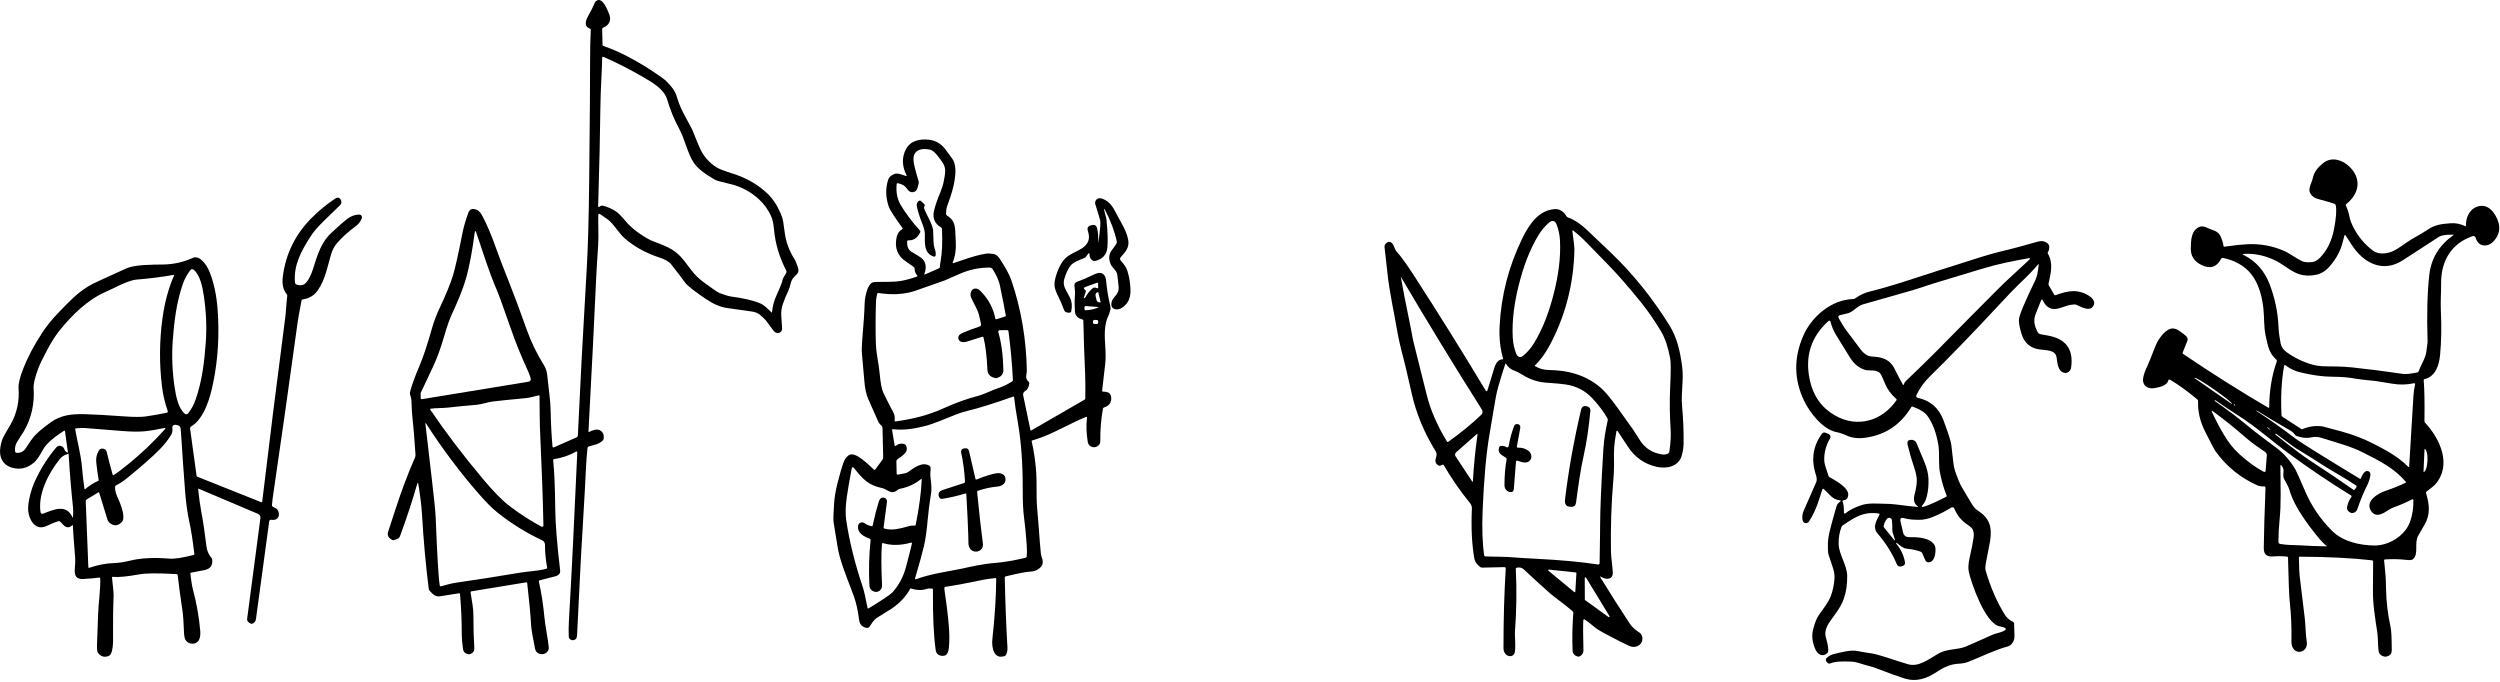 <svg viewBox="0 0 942 257" xmlns="http://www.w3.org/2000/svg">
  <path
    d="M359.255,99.143c0.493,-0.137 1.699,-0.541 3.619,-1.212c3.426,-1.201 6.256,-1.978 8.491,-2.329c0.85,-0.137 1.873,-0.102 3.069,0.102c0.813,0.137 1.566,0.727 2.258,1.771c2.235,3.394 3.693,6.087 4.375,8.081c3.704,10.875 5.652,22.303 5.847,34.284c-0,0.063 -0.076,0.638 -0.229,1.723c-0.126,0.892 0.174,1.645 0.897,2.259c0.197,0.166 0.295,0.425 0.26,0.684c-0.215,1.464 -0.742,2.419 -1.582,2.865c-0.562,0.297 -0.861,0.935 -0.731,1.558l2.746,13.156c0.037,0.168 0.128,0.21 0.275,0.126l20.097,-11.606c0.194,-0.111 0.294,-0.281 0.299,-0.512c0.047,-4.102 0.024,-7.216 -0.071,-9.34c-0.236,-5.256 -0.364,-8.433 -0.385,-9.529c-0.079,-3.809 -0.173,-7.274 -0.283,-10.395c-0.01,-0.243 -0.187,-0.449 -0.425,-0.496c-1.409,-0.267 -2.66,-1.384 -2.754,-2.88c-0.153,-2.386 -0.147,-4.453 0.015,-6.2c0.089,-0.897 0.024,-2.104 -0.196,-3.62c-0.092,-0.61 0.267,-1.204 0.849,-1.408c2.12,-0.756 4.166,-1.629 6.138,-2.621c1.264,-0.634 2.224,-0.886 2.88,-0.755c1.217,0.247 1.907,1.228 2.069,2.943c0.31,3.3 0.824,6.408 1.543,9.324c0.189,0.766 0.21,1.315 0.063,1.645c-0.307,0.716 -0.291,1.338 -0.701,2.117c-1.707,3.297 -1.495,7.766 -1.227,11.535c0.183,2.592 0.186,4.761 0.008,6.508c-0.179,1.72 -0.575,5.156 -1.188,10.308c-0.001,0.011 -0.002,0.021 -0.002,0.032c0,0.181 0.149,0.33 0.33,0.33c0.006,0 0.012,0 0.018,-0c1.873,-0.095 3.132,0.622 3.092,2.628c-0.037,1.647 -0.928,2.741 -2.675,3.281c-0.257,0.079 -0.412,0.252 -0.464,0.52c-0.698,3.887 -1.026,7.884 -0.984,11.992c0.016,1.353 -0.666,2.187 -2.046,2.502c-0.037,0.01 -0.115,0.013 -0.236,0.008c-1.432,-0.053 -2.258,-0.784 -2.479,-2.196c-0.514,-3.241 -0.598,-6.211 -0.251,-8.907c0.042,-0.31 -0.084,-0.409 -0.378,-0.299c-4.556,1.747 -10.08,4.997 -15.612,7.231c-1.689,0.677 -3.257,1.22 -4.705,1.629c-0.142,0.037 -0.197,0.129 -0.166,0.276c0.84,3.541 1.417,7.488 1.732,11.842c0.267,3.659 -0.04,8.876 0.338,13.322c0.435,5.256 0.656,7.921 0.661,7.995c0.199,3.074 0.448,6.145 0.747,9.214c0.126,1.251 1.425,3.14 0.166,4.769c-0.992,1.28 -2.463,1.948 -4.415,2.006c-1.227,0.037 -4.22,0.624 -8.978,1.763c-0.257,0.057 -0.383,0.217 -0.378,0.48c0.194,9.463 0.533,18.24 1.015,26.329c0.058,0.949 -0.112,1.857 -0.511,2.722c-0.106,0.231 -0.305,0.41 -0.551,0.496c-4.147,1.424 -4.949,-3.36 -4.627,-6.319c0.923,-8.482 1.409,-16.044 1.456,-22.685c0.005,-0.278 -0.131,-0.402 -0.409,-0.37c-2.146,0.257 -3.523,0.448 -4.131,0.574c-6.327,1.312 -11.135,2.209 -14.424,2.691c-0.461,0.069 -0.656,0.333 -0.582,0.795c0.75,4.926 1.309,9.54 1.676,13.841c0.278,3.211 0.283,6.03 0.016,8.459c-0.134,1.188 -0.543,2.849 -1.999,2.935c-1.757,0.11 -2.749,-0.65 -2.974,-2.282c-0.761,-5.534 -1.099,-13.088 -1.015,-22.662c-0,-0.252 -0.124,-0.385 -0.37,-0.401c-0.918,-0.063 -1.527,-0.039 -1.826,0.071c-1.773,0.676 -3.84,0.629 -6.2,-0.142c-0.052,-0.014 -0.108,0.009 -0.134,0.055c-1.595,2.933 -3.906,5.435 -6.933,7.507c-0.23,0.157 -2.064,1.301 -5.5,3.431c-1.306,0.81 -1.975,1.983 -2.77,3.25c-0.509,0.813 -1.374,0.868 -2.596,0.165c-0.85,-0.493 -1.351,-1.351 -1.503,-2.573c-0.425,-3.373 -1.039,-6.209 -1.842,-8.506c-1.361,-3.895 -3.895,-9.766 -5.421,-15.164c-0.409,-1.442 -0.74,-3.029 -0.992,-4.76c-0.283,-1.967 -0.724,-4.679 -1.322,-8.136c-0.173,-1.002 -0.115,-3.463 0.173,-7.381c0.168,-2.33 0.57,-4.748 1.204,-7.255c0.887,-3.494 1.629,-6.096 2.227,-7.806c0.483,-1.38 1.181,-2.382 2.093,-3.006c2.377,-1.613 7.192,3.352 9.427,5.382c0.226,0.205 0.428,0.184 0.606,-0.063l2.707,-3.73c0.152,-0.204 0.225,-0.432 0.22,-0.684l-0.259,-11.26c-0.006,-0.242 -0.092,-0.446 -0.26,-0.614c-0.687,-0.672 -1.102,-1.167 -1.243,-1.487c-1.522,-3.384 -2.825,-6.322 -3.911,-8.813c-0.724,-1.669 -1.196,-3.875 -1.417,-6.618c-0.293,-3.714 -0.592,-7.113 -0.897,-10.198c-0.125,-1.275 -0.099,-2.982 0.079,-5.123c0.54,-6.358 0.845,-10.969 0.913,-13.833c0.021,-1.07 0.131,-2.03 0.33,-2.88c0.417,-1.802 0.819,-3.533 2.054,-4.808c0.357,-0.372 1.049,-0.558 2.077,-0.558c3.657,-0 6.109,-0.048 7.358,-0.142c2.182,-0.163 4.81,-0.787 7.884,-1.873c0.252,-0.089 0.289,-0.231 0.11,-0.425c-0.629,-0.697 -0.96,-1.547 -0.991,-2.549c-0.009,-0.274 -0.146,-0.529 -0.37,-0.693c-1.138,-0.844 -2.046,-1.482 -2.722,-1.912c-3.305,-2.098 -4.53,-5.175 -3.675,-9.23c0.294,-1.411 0.986,-2.418 2.077,-3.022c0.221,-0.12 0.257,-0.285 0.11,-0.495c-3.058,-4.249 -4.771,-6.914 -5.138,-7.995c-1.201,-3.541 -1.28,-6.927 -0.236,-10.159c0.315,-0.975 1.123,-1.71 2.424,-2.203c1.251,-0.472 2.785,0.378 4.225,0.756c0.31,0.084 0.394,-0.019 0.252,-0.307c-1.726,-3.484 -1.784,-6.754 -0.173,-9.813c1.707,-3.234 5.327,-3.887 8.671,-3.525c2.523,0.273 4.627,1.54 6.311,3.801c1.212,1.631 2.038,2.762 2.479,3.391c1.471,2.093 1.259,5.312 0.873,7.995c-0.362,2.486 -1.248,5.597 -2.66,9.332c-0.414,1.086 -0.603,2.243 -0.566,3.47c0.01,0.252 0.123,0.446 0.338,0.583c3.549,2.203 2.967,4.784 3.274,9.112c0.236,3.305 -0.132,6.148 -1.102,8.53c-0.11,0.267 -0.026,0.361 0.252,0.283Zm55.459,14.644l-0.889,-3.652c-0.015,-0.058 -0.076,-0.093 -0.134,-0.078l-0.031,0.008c-0.626,0.155 -1.016,0.79 -0.866,1.408l0.386,1.605c0.152,0.62 0.793,1.004 1.422,0.851l0.033,-0.009c0.058,-0.015 0.094,-0.075 0.079,-0.133Zm-5.5,1.534c-0.016,-0.001 -0.032,-0.002 -0.048,-0.002c-0.302,-0 -0.55,0.249 -0.55,0.551c-0,0.003 -0,0.006 -0,0.01l0.015,0.574c0.006,0.32 0.168,0.472 0.488,0.456c1.574,-0.078 3.056,-0.39 4.446,-0.936c0.441,-0.173 0.425,-0.278 -0.047,-0.315l-4.304,-0.338Zm-76.343,72.157c0.754,0.047 1.349,0.681 1.349,1.437c0,0.061 -0.004,0.123 -0.012,0.184l-1.259,9.529c-0.036,0.299 0.09,0.488 0.378,0.566c3.108,0.85 6.012,-0.11 9.584,-1.054c0.341,-0.089 0.903,-0.118 1.684,-0.087c0.252,0.011 0.402,-0.107 0.449,-0.354c1.28,-6.347 2.035,-11.997 2.266,-16.949c0.016,-0.32 -0.1,-0.378 -0.346,-0.173c-2.251,1.831 -4.902,3.04 -7.956,3.627c-0.262,0.048 -0.495,0.158 -0.7,0.331c-2.573,2.187 -3.769,-0.189 -5.98,-0.638c-5.241,-1.062 -7.342,-3.533 -10.45,-7.428c-0.509,-0.64 -0.837,-0.561 -0.984,0.236c-0.876,4.617 -1.489,8.197 -1.841,10.741c-0.472,3.421 -0.54,6.256 -0.204,8.506c1.196,8.037 3.284,16.475 6.263,25.314c0.42,1.249 1.013,3.843 1.779,7.783c0.052,0.257 0.188,0.317 0.409,0.181c5.272,-3.221 8.267,-5.231 8.986,-6.028c2.434,-2.707 4.152,-5.972 5.154,-9.797c1.29,-4.915 2.012,-7.769 2.164,-8.561c0.063,-0.33 -0.068,-0.451 -0.394,-0.362c-3.824,1.055 -7.291,1.118 -10.402,0.189c-0.299,-0.089 -0.462,0.021 -0.488,0.331c-0.299,3.54 -0.286,8.742 0.039,15.603c0.048,1.009 -0.57,1.937 -1.518,2.282c-0.373,0.131 -0.598,0.192 -0.677,0.181c-1.637,-0.204 -2.494,-1.046 -2.573,-2.526c-0.294,-5.739 -0.144,-11.394 0.448,-16.965c0.032,-0.293 -0.091,-0.493 -0.369,-0.598c-2.212,-0.834 -4.69,-2.124 -4.336,-4.871c0.096,-0.732 0.727,-1.286 1.467,-1.286c0.306,-0 0.604,0.095 0.854,0.271c0.803,0.567 1.697,0.96 2.683,1.181c0.268,0.063 0.431,-0.042 0.488,-0.315c0.782,-3.578 1.55,-6.568 2.306,-8.97c0.336,-1.06 0.915,-1.564 1.739,-1.511Zm79.923,-65.39c0.152,0 0.304,-0.002 0.456,-0.008c0.278,-0.01 0.449,-0.149 0.512,-0.417c0.052,-0.199 0.063,-0.404 0.031,-0.614c-0.042,-0.272 -0.199,-0.43 -0.472,-0.472c-0.162,-0.026 -0.33,-0.039 -0.503,-0.039c-0.173,-0.005 -0.341,0.003 -0.504,0.024c-0.278,0.036 -0.441,0.191 -0.488,0.464c-0.037,0.204 -0.031,0.409 0.016,0.614c0.052,0.267 0.218,0.409 0.496,0.425c0.152,0.01 0.304,0.018 0.456,0.023Zm-62.156,54.09c0.087,1.314 -0.22,2.18 -0.055,3.431c0.373,2.864 0.47,4.852 0.292,5.965c-0.609,3.75 -1.044,7.129 -1.307,10.134c-0.383,4.297 -0.857,7.652 -1.424,10.065c-0.598,2.549 -1.718,6.609 -3.36,12.181c-0.007,0.023 -0.011,0.047 -0.011,0.072c0,0.133 0.11,0.244 0.244,0.244c0.031,-0 0.061,-0.006 0.09,-0.017c2.785,-0.987 5.754,-1.779 8.907,-2.377c5.503,-1.054 8.283,-1.587 8.341,-1.597c3.927,-0.858 8.058,-1.826 12.763,-2.18c3.053,-0.231 6.83,-0.876 11.331,-1.936c0.252,-0.062 0.391,-0.22 0.417,-0.472c0.121,-1.054 0.124,-2.468 0.008,-4.241c-0.273,-4.039 -0.616,-7.578 -1.031,-10.615c-0.335,-2.492 -0.495,-5.912 -0.48,-10.261c0.037,-9.495 -0.545,-17.77 -1.746,-24.826c-0.824,-4.826 -1.322,-8.165 -1.496,-10.017c-0.026,-0.267 -0.165,-0.357 -0.417,-0.267c-7.171,2.549 -12.931,4.343 -17.279,5.382c-1.49,0.357 -3.061,0.865 -4.714,1.526c-2.998,1.197 -7.57,3.227 -11.126,4.139c-3.628,0.929 -7.79,1.739 -12.071,1.204c-0.294,-0.036 -0.414,0.092 -0.362,0.386l0.944,5.776c0.02,0.108 0.115,0.187 0.225,0.187c0.049,0 0.098,-0.016 0.137,-0.046c1.191,-0.892 2.34,-1.091 3.447,-0.598c0.237,0.101 0.426,0.29 0.527,0.527c1.07,2.503 -1.456,3.73 -3.352,5.178c-0.22,0.168 -0.328,0.391 -0.323,0.669l0.103,4.627c0.01,0.315 0.17,0.448 0.48,0.401c2.077,-0.309 3.294,-0.593 3.651,-0.85c2.376,-1.707 5.524,-4.162 8.238,-2.471c0.238,0.148 0.39,0.4 0.409,0.677Zm13.008,9.797c-2.828,0.865 -5.653,1.524 -8.475,1.975c-0.829,0.131 -1.333,-0.281 -1.511,-1.236c0,-0.005 -0.003,-0.023 -0.008,-0.055c-0.084,-0.986 0.399,-1.649 1.448,-1.99l8.121,-2.652c0.241,-0.078 0.402,-0.295 0.393,-0.527c-0.199,-3.777 -0.69,-7.473 -1.471,-11.088c-0.003,-0.01 -0.005,-0.02 -0.007,-0.03c-0.12,-0.632 0.304,-1.252 0.94,-1.373c0.009,-0.002 0.018,-0.004 0.027,-0.005l0.432,-0.071c0.866,-0.141 1.398,0.215 1.598,1.07l2.423,10.458c0.053,0.231 0.192,0.302 0.417,0.212c3.195,-1.264 5.669,-2.04 7.421,-2.329c1.613,-0.259 3.391,0.276 3.478,2.148c0.086,1.936 -1.527,2.739 -3.266,2.888c-2.261,0.194 -4.619,0.706 -7.074,1.535c-0.257,0.084 -0.372,0.262 -0.346,0.535c0.792,8.094 1.516,14.552 2.172,19.373c0.105,0.792 -0.074,1.479 -0.535,2.061c-0.992,1.259 -3.014,1.291 -4.084,0.142c-0.598,-0.645 -0.879,-1.563 -0.842,-2.754c-0,-0.032 -0.024,-1.023 -0.071,-2.975c-0.063,-2.664 -0.302,-7.661 -0.716,-14.99c-0.016,-0.304 -0.171,-0.411 -0.464,-0.322Zm-16.91,-98.486c-0.95,2.114 -2.432,3.14 -4.446,3.077c-0.305,-0.011 -0.465,0.136 -0.48,0.44c-0.089,1.894 0.469,3.19 1.676,3.888c2.208,1.259 3.554,2.132 4.036,2.62c1.38,1.39 1.648,3.252 0.803,5.587c-0.11,0.315 -0.013,0.406 0.291,0.275l5.233,-2.305c0.22,-0.095 0.325,-0.263 0.315,-0.504c-0.016,-0.409 0.076,-1.167 0.275,-2.274c0.546,-2.995 0.714,-7.003 0.504,-12.024c-0.011,-0.251 -0.124,-0.44 -0.339,-0.566c-2.444,-1.432 -3.328,-3.557 -2.651,-6.374c0.456,-1.899 1.23,-4.149 2.321,-6.751c0.635,-1.522 1.06,-2.857 1.275,-4.005c0.582,-3.148 1.125,-5.005 -0.347,-7.232c-0.842,-1.275 -3.037,-4.548 -4.642,-4.918c-2.644,-0.614 -5.595,-0.299 -6.264,2.447c-0.225,0.924 -0.084,2.385 0.425,4.383c0.446,1.758 0.934,3.504 1.464,5.241c0.068,0.236 -0.071,0.949 -0.417,2.14c-0.252,0.866 -0.653,1.403 -1.204,1.613c-1.228,0.465 -2.093,-0.055 -2.778,-1.101c-0.698,-1.071 -1.839,-1.773 -3.423,-2.109c-0.299,-0.063 -0.464,0.058 -0.496,0.362c-0.304,2.979 0.202,5.592 1.519,7.837c1.747,2.974 4.165,6.188 7.255,9.639c0.163,0.184 0.194,0.389 0.095,0.614Zm1.447,-9.12c0.084,0.478 0.711,1.86 1.881,4.147c0.839,1.652 1.348,3.04 1.527,4.163c0.005,0.031 0.063,1.534 0.173,4.508c0.042,1.034 0.178,1.847 0.409,2.44c0.341,0.886 0.469,1.734 0.385,2.541c-0.03,0.304 -0.289,0.538 -0.595,0.538c-0.068,0 -0.135,-0.011 -0.199,-0.034c-3.762,-1.338 -3.258,-5.162 -3.282,-8.538c-0.005,-0.991 -0.369,-2.397 -1.093,-4.217c-0.855,-2.151 -1.488,-4.134 -1.897,-5.949c-0.241,-1.07 0.027,-1.839 0.803,-2.306c0.226,-0.139 0.557,-0.074 0.803,0.158l1.251,1.188c0.157,0.152 0.17,0.362 0.039,0.629c-0.021,0.053 -0.06,0.129 -0.118,0.229c-0.084,0.157 -0.113,0.325 -0.087,0.503Zm19.672,30.374c0.562,0.084 1.139,0.43 1.732,1.038c2.942,3.032 4.76,6.466 5.453,10.301c0.024,0.134 0.142,0.232 0.278,0.232c0.029,0 0.057,-0.004 0.084,-0.012l3.375,-1.039c0.173,-0.052 0.244,-0.17 0.213,-0.354c-0.378,-2.24 -1.107,-5.962 -2.188,-11.166c-0.519,-2.47 -1.534,-4.312 -2.762,-6.31c-0.224,-0.375 -0.631,-0.606 -1.07,-0.606c-3.866,-0.037 -7.596,0.729 -11.189,2.297c-3.877,1.695 -5.836,2.55 -5.878,2.566c-7.093,2.507 -10.933,3.855 -11.52,4.044c-3.903,1.217 -8.365,1.44 -13.385,0.669c-0.257,-0.042 -0.414,0.066 -0.472,0.323c-0.273,1.253 -0.415,2.061 -0.425,2.423c-0.205,5.771 -0.231,11.182 -0.079,16.234c0.042,1.563 0.252,3.443 0.63,5.641c0.409,2.419 0.677,4.307 0.802,5.666c0.331,3.609 0.787,6.02 1.37,7.231c1.484,3.085 2.73,5.543 3.737,7.373c0.559,1.008 0.701,2.031 0.512,3.172c-0.003,0.016 -0.005,0.032 -0.005,0.049c0,0.155 0.128,0.283 0.284,0.283c0.012,0 0.024,-0 0.035,-0.002c6.366,-0.858 12.189,-2.243 18.35,-5.044c4.318,-1.962 8.64,-3.507 12.968,-4.635c2.243,-0.59 4.887,-2.03 7.31,-2.84c1.894,-0.63 3.67,-1.469 5.327,-2.518c0.221,-0.142 0.326,-0.341 0.315,-0.598c-0.278,-5.949 -0.829,-12.034 -1.652,-18.256c-0.047,-0.362 -0.252,-0.538 -0.614,-0.527l-2.723,0.055c-0.295,0.009 -0.534,0.255 -0.534,0.551c-0,0.053 0.008,0.106 0.023,0.157c1.144,3.814 1.784,8.575 1.92,14.282c0.037,1.563 -0.85,2.586 -2.66,3.069c-0.042,0.016 -0.081,0.021 -0.118,0.016c-2.082,-0.362 -3.163,-1.425 -3.242,-3.187c-0.215,-5.031 -0.703,-9.078 -1.463,-12.142c-0.063,-0.262 -0.223,-0.354 -0.48,-0.275c-3.132,0.986 -5.063,1.589 -5.792,1.81c-0.808,0.246 -1.526,0.267 -2.156,0.063c-0.075,-0.024 -0.148,-0.054 -0.219,-0.089c-0.766,-0.38 -1.085,-1.32 -0.707,-2.082c0.036,-0.071 0.077,-0.14 0.124,-0.206c0.267,-0.372 0.752,-0.711 1.455,-1.015c1.669,-0.729 3.77,-1.518 6.303,-2.368c0.364,-0.122 0.586,-0.496 0.52,-0.874c-0.289,-1.563 -0.562,-2.796 -0.819,-3.698c-0.637,-2.251 -2.211,-4.564 -2.958,-6.445c-0.528,-1.337 0.157,-3.541 1.99,-3.257Zm41.272,1.101l-0.692,2.211c-0.006,0.018 -0.009,0.037 -0.009,0.056c0,0.083 0.055,0.156 0.135,0.181l0.204,0.062c0.026,0.011 0.047,0.003 0.063,-0.023c0.698,-1.364 1.579,-2.529 2.644,-3.494c0.331,-0.299 0.616,-0.462 0.858,-0.488c0.241,-0.026 0.582,0.055 1.023,0.244c0.304,0.131 0.451,0.032 0.44,-0.299l-0.031,-1.511c-0.005,-0.262 -0.134,-0.348 -0.386,-0.259l-4.611,1.684c-0.191,0.068 -0.319,0.249 -0.319,0.452c0,0.114 0.041,0.224 0.115,0.311c0.099,0.115 0.212,0.212 0.338,0.291c0.231,0.136 0.307,0.331 0.228,0.582Zm4.753,-18.507c0.661,-4.758 0.886,-7.515 0.677,-8.27c-0.562,-2.004 -1.173,-4.034 -1.834,-6.091c-0.046,-0.14 -0.073,-0.286 -0.083,-0.434c-0.058,-0.961 0.688,-1.8 1.653,-1.859c0.146,-0.009 0.293,-0 0.437,0.027c1.128,0.221 2.224,0.837 3.289,1.849c0.698,0.656 1.385,1.621 2.062,2.896c1.432,2.691 2.3,4.296 2.604,4.816c1.249,2.145 2.054,4.173 2.416,6.082c0.566,2.975 -1.07,4.541 -2.841,6.602c-0.296,0.342 -0.296,0.855 0,1.196c1.102,1.267 2.015,2.267 2.542,3.903c0.456,1.432 0.771,2.888 0.944,4.367c0.456,3.872 0.512,6.941 -2.691,9.364c-2.038,1.55 -5.154,0.889 -4.092,-2.313c0.582,-1.755 2.754,-2.668 2.55,-5.217c-0.132,-1.579 -0.305,-3.153 -0.52,-4.721c-0.212,-1.614 -1.92,-2.668 -2.455,-3.895c-0.886,-2.046 -0.771,-3.814 0.346,-5.304c1.044,-1.385 1.656,-2.261 1.834,-2.628c0.11,-0.231 0.139,-0.475 0.086,-0.732c-0.86,-3.961 -2.344,-7.926 -4.453,-11.898c-0.294,-0.55 -0.388,-0.519 -0.284,0.095c0.205,1.188 0.74,2.51 0.85,3.549c0.483,4.826 0.59,8.406 0.323,10.741c-0.294,2.56 -1.818,4.183 -4.572,4.87c-0.252,0.063 -0.493,0.04 -0.724,-0.071c-0.986,-0.472 -1.463,-1.342 -1.432,-2.612l0,-0.003c0,-0.125 -0.103,-0.228 -0.228,-0.228c-0.071,0 -0.138,0.033 -0.181,0.089l-0.866,1.204c-0.152,0.205 -0.343,0.357 -0.574,0.457c-2.077,0.905 -4.336,1.589 -5.374,3.045c-0.971,1.364 -1.737,3.04 -2.298,5.028c-0.315,1.117 -0.194,2.287 0.362,3.51c1.298,2.848 3.21,4.343 2.274,8.6c-0.057,0.248 -0.267,0.432 -0.519,0.457c-1.165,0.099 -1.886,-0.229 -2.164,-0.984c-0.751,-2.02 -1.406,-3.572 -1.968,-4.658c-1.033,-1.999 -1.579,-3.533 -1.636,-4.604c-0.063,-1.274 0.262,-2.906 0.975,-4.894c0.808,-2.235 1.802,-3.971 2.983,-5.209c1.621,-1.7 4.367,-2.581 6.397,-3.887c2.429,-1.574 3.176,-3.722 2.243,-6.445c-0.399,-1.17 -0.037,-1.904 1.086,-2.203c0.136,-0.037 0.212,-0.058 0.228,-0.063c1.149,-0.325 1.857,0.055 2.124,1.141c0.341,1.359 0.488,3.134 0.441,5.327c-0,0.001 -0,0.003 -0,0.004c-0,0.017 0.014,0.032 0.031,0.032c0.016,-0 0.03,-0.012 0.032,-0.028Z"/>
  <path
    d="M722.617,190.775c-1.332,-0.918 -1.747,-2.337 -1.243,-4.257c0.556,-2.124 0.85,-3.876 0.881,-5.256c0.032,-1.38 -0.304,-3.098 -1.007,-5.154c-0.944,-2.759 -1.771,-5.618 -2.479,-8.577c-0.262,-1.102 0.118,-1.7 1.141,-1.794c0.005,-0 0.026,-0.003 0.063,-0.008c0.932,-0.117 1.828,0.395 2.18,1.243c1.316,3.2 2.305,5.579 2.966,7.137c0.929,2.193 1.438,4.286 1.527,6.28c0.099,2.334 -0.097,4.503 -0.59,6.507c-0.357,1.432 -0.798,2.439 -1.322,3.022c-0.955,1.07 -0.748,1.361 0.621,0.873c2.162,-0.766 4.808,-1.967 7.94,-3.604c0.22,-0.115 0.281,-0.288 0.181,-0.519c-1.023,-2.476 -1.849,-5.301 -2.479,-8.475c-0.257,-1.322 -0.377,-2.985 -0.362,-4.989c0.021,-2.418 -0.039,-4.089 -0.181,-5.012c-0.75,-4.884 -2.161,-8.729 -4.233,-11.536c-0.971,-1.311 -2.807,-2.455 -5.508,-3.43c-0.242,-0.084 -0.43,-0.016 -0.567,0.204c-4.092,6.746 -9.975,10.597 -17.649,11.552c-2.55,0.32 -4.84,0.002 -6.87,-0.953c-1.191,-0.561 -2.403,-0.962 -3.635,-1.203c-5.154,-1.008 -10.041,-7.303 -12.181,-11.749c-3.845,-7.958 -3.979,-16.099 -0.401,-24.424c3.171,-7.373 10.615,-13.716 18.892,-13.983c0.268,-0.011 0.512,-0.092 0.732,-0.244c1.737,-1.228 3.504,-2.07 5.304,-2.526c4.501,-1.138 9.073,-2.46 13.715,-3.966c8.178,-2.649 12.296,-3.981 12.354,-3.997c3.588,-1.102 7.809,-2.442 12.661,-4.021c4.858,-1.579 8.963,-2.754 12.315,-3.525c2.602,-0.598 6.722,-1.705 12.361,-3.321c1.406,-0.404 2.571,-0.27 3.494,0.401c0.672,0.488 0.986,1.06 0.944,1.716c-0.052,0.776 -0.217,1.353 -0.495,1.731c-0.163,0.215 -0.176,0.441 -0.04,0.677c2.078,3.525 1.134,7.278 0.26,11.197c-0.063,0.283 -0.021,0.551 0.126,0.803l1.951,3.391c0.126,0.218 0.396,0.312 0.63,0.22c4.65,-1.747 8.593,-2.478 12.999,0.598c0.944,0.661 1.92,2.023 1.283,3.234c-1.346,2.55 -4.242,0.842 -6.531,-0.204c-0.336,-0.158 -1.078,-0.144 -2.227,0.039c-1.897,0.291 -4.847,1.983 -6.956,1.479c-1.453,-0.346 -2.579,-1.353 -3.376,-3.021c-0.299,-0.619 -0.569,-0.609 -0.81,0.031c-0.556,1.474 -1.21,3.137 -1.96,4.989c-0.734,1.815 -0.653,3.717 0.244,5.705c0.583,1.29 0.645,1.755 2.054,1.975c1.516,0.241 2.707,0.467 3.572,0.677c5.96,1.484 8.449,5.445 7.468,11.882c-0.165,1.093 -1.212,2.14 -2.408,1.912c-2.581,-0.48 -2.675,-3.455 -3.045,-5.815c-0.449,-2.841 -3.478,-2.628 -6.35,-3.006c-3.515,-0.457 -5.81,-2.434 -6.885,-5.933c-0.651,-2.109 -0.974,-3.806 -0.968,-5.091c0.005,-0.903 0.558,-2.647 1.66,-5.233c1.416,-3.321 2.925,-6.599 4.525,-9.836c0.598,-1.201 1.02,-3.129 1.266,-5.784c0.032,-0.341 -0.063,-0.377 -0.283,-0.11c-1.385,1.716 -3.816,4.226 -7.294,7.531c-1.327,1.264 -3.746,3.785 -7.255,7.562c-9.931,10.68 -18.71,19.758 -26.337,27.233c-1.952,1.91 -3.562,4.15 -4.832,6.72c-0.314,0.64 -0.123,1.036 0.575,1.189c4.658,1.028 7.853,3.858 9.584,8.49c1.799,4.821 2.778,7.908 2.935,9.262c0.257,2.145 0.512,4.356 0.763,6.633c0.163,1.469 0.499,2.872 1.008,4.21c0.59,1.55 1.314,3.635 2.337,5.327c1.552,2.549 2.709,4.485 3.47,5.807c0.703,1.222 1.414,2.064 2.132,2.526c4.517,2.927 5.76,5.917 4.902,11.701c-0.036,0.252 -0.582,3.069 -1.636,8.451c-0.079,0.383 -0.131,0.86 -0.158,1.432c-0.021,0.504 0.034,0.973 0.166,1.409c1.899,6.42 4.338,11.973 7.318,16.658c0.608,0.954 1.615,1.807 3.021,2.557c0.221,0.115 0.333,0.299 0.339,0.551c0.078,2.565 0.123,4.118 0.133,4.658c0.011,0.934 -0.175,1.716 -0.558,2.345c-0.541,0.887 -1.196,1.432 -1.968,1.637c-5.209,1.408 -9.922,3.879 -15.123,5.894c-0.84,0.325 -2.07,0.537 -3.691,0.637c-2.46,0.157 -4.981,1.102 -7.562,2.833c-4.052,2.714 -7.994,4.178 -12.731,2.636c-3.09,-1.007 -6.062,-2.08 -8.916,-3.219c-1.909,-0.76 -3.488,-1.277 -4.737,-1.55c-2.179,-0.48 -3.966,-1.487 -6.468,-1.526c-2.534,-0.04 -5.39,-0.244 -7.735,0.716c-0.252,0.099 -0.49,0.078 -0.716,-0.063c-0.472,-0.304 -0.761,-0.706 -0.866,-1.204c-0.052,-0.268 0.014,-0.498 0.197,-0.693c0.813,-0.844 1.839,-1.4 3.077,-1.668c1.983,-0.433 5.909,-1.589 8.404,-1.101c1.757,0.341 3.522,0.637 5.295,0.889c1.349,0.194 3.077,0.637 5.186,1.33c4.338,1.426 7.281,2.358 8.829,2.793c3.855,1.086 7.168,-1.503 11.417,-4.005c3.085,-1.818 7.106,-1.432 10.002,-2.526c0.792,-0.299 4.207,-1.807 10.245,-4.525c1.259,-0.566 2.762,-0.771 4.013,-1.314c1.595,-0.682 1.55,-1.235 -0.134,-1.66c-0.241,-0.058 -0.671,-0.165 -1.29,-0.323c-5.383,-1.377 -10.552,-16.563 -11.379,-20.498c-0.283,-1.338 -0.178,-3.103 0.315,-5.296c0.74,-3.268 1.238,-5.812 1.495,-7.632c0.158,-1.097 0.053,-2.083 -0.315,-2.959c-0.204,-0.483 -0.886,-1.115 -2.046,-1.896c-2.266,-1.532 -3.897,-3.533 -4.894,-6.004c-0.122,-0.309 -0.422,-0.512 -0.753,-0.512c-0.154,-0 -0.305,0.044 -0.435,0.126c-1.952,1.238 -4.171,2.377 -6.657,3.415c-1.883,0.792 -3.688,1.189 -5.414,1.189c-2.387,0.005 -4.27,-0.2 -5.65,-0.614c-1.185,-0.346 -1.639,0.081 -1.361,1.282l0.937,4.037c0.288,1.228 1.062,1.836 2.321,1.826c2.762,-0.032 6.421,0.102 8.53,1.825c0.881,0.719 1.337,1.535 1.369,2.447c0.063,1.611 -0.16,2.904 -0.669,3.88c-0.441,0.85 -1.065,1.295 -1.873,1.337c-0.548,0.028 -1.059,-0.285 -1.282,-0.787l-1.165,-2.659c-0.121,-0.278 -0.323,-0.47 -0.606,-0.575c-1.532,-0.566 -3.281,-0.939 -5.248,-1.117c-1.008,-0.089 -2.246,-0.826 -3.715,-2.211c-0.019,-0.017 -0.045,-0.026 -0.071,-0.026c-0.056,-0 -0.103,0.042 -0.109,0.097l-0.024,0.22c-0,0.026 0.008,0.05 0.024,0.071c1.71,2.072 2.79,4.364 3.241,6.877c0.158,0.866 -0.314,1.417 -1.416,1.653c-0.792,0.173 -1.345,-0.113 -1.66,-0.858c-1.726,-4.113 -4.163,-7.995 -7.31,-11.646c-1.787,-2.069 -0.575,-4.43 0.747,-6.948c0.147,-0.273 0.068,-0.433 -0.236,-0.48c-2.46,-0.399 -4.816,-0.165 -7.066,0.7c-1.626,0.625 -3.798,1.886 -6.515,3.785c-0.215,0.152 -0.37,0.349 -0.465,0.59c-0.76,1.978 -1.117,4.103 -1.07,6.374c0.087,4.013 3.171,7.908 3.226,12.031c0.048,3.216 -0.39,6.128 -1.314,8.735c-1.196,3.383 -3.564,6.051 -5.421,8.821c-1.359,2.019 -1.792,3.89 -1.299,5.61c0.724,2.523 1.013,4.297 0.866,5.319c-0.037,0.268 -0.157,0.488 -0.362,0.661c-1.881,1.621 -3.659,0.402 -4.493,-1.534c-1.123,-2.597 -1.406,-5.025 -0.85,-7.286c0.645,-2.608 1.448,-4.572 2.408,-5.894c1.29,-1.786 3.509,-4.596 4.367,-7.011c0.729,-2.046 1.167,-4.194 1.314,-6.445c0.089,-1.343 -0.17,-2.864 -0.779,-4.564c-0.32,-0.886 -0.818,-2.397 -1.495,-4.532c-0.189,-0.588 -0.26,-1.965 -0.212,-4.131c0.026,-1.233 0.212,-2.589 0.558,-4.068c0.462,-1.999 1.338,-5.233 2.628,-9.703c0.331,-1.141 0.795,-1.455 1.511,-2.022c0.284,-0.22 0.247,-0.349 -0.11,-0.385c-1.495,-0.147 -2.817,-0.856 -3.966,-2.125c-0.771,-0.855 -1.508,-1.576 -2.211,-2.164c-0.204,-0.173 -0.372,-0.126 -0.503,0.142c-0.063,0.126 -0.473,1.403 -1.228,3.832c-0.986,3.153 -2.269,5.928 -3.848,8.325c-0.239,0.357 -0.642,0.572 -1.072,0.572c-0.586,0 -1.102,-0.398 -1.249,-0.965c-0.304,-1.197 -0.184,-2.437 0.362,-3.722c0.582,-1.359 2.169,-4.968 4.76,-10.828c0.26,-0.598 0.174,-1.731 -0.078,-2.471c-1.967,-5.807 -1.23,-11.042 2.211,-15.706c0.357,-0.482 0.81,-0.606 1.361,-0.37l1.173,0.488c0.02,0.009 0.041,0.019 0.061,0.029c0.548,0.274 0.772,0.954 0.495,1.506c-0.009,0.019 -0.019,0.037 -0.029,0.055c-1.642,2.854 -2.366,5.762 -2.172,8.726c0.053,0.792 0.572,2.594 1.558,5.406c0.084,0.247 0.241,0.433 0.472,0.559c1.999,1.109 7.302,3.942 6.98,6.735c-0.137,1.197 -0.735,1.844 -1.794,1.944c-0.32,0.026 -0.425,0.192 -0.315,0.496c0.388,1.049 0.546,2.437 0.472,4.162c0,0.003 0,0.006 0,0.008c0,0.182 0.149,0.331 0.331,0.331c0.074,-0 0.146,-0.025 0.204,-0.071c1.595,-1.27 3.604,-2.298 6.028,-3.085c2.809,-0.905 5.28,-0.598 9.356,-0.527c4.013,0.071 7.924,0.937 11.842,1.165c0.283,0.015 0.307,-0.058 0.071,-0.221Zm-9.584,9.325c0.016,-1.611 -0.034,-2.961 -0.15,-4.052c-0.013,-0.124 -0.048,-0.245 -0.103,-0.357c-0.257,-0.518 -0.891,-0.736 -1.406,-0.481c-0.113,0.056 -0.215,0.131 -0.3,0.224c-0.614,0.65 -1.05,1.555 -1.307,2.714c-0.052,0.231 -0.008,0.433 0.134,0.606l3.761,4.674c0.236,0.294 0.347,0.255 0.331,-0.118c-0,-0.099 -0.152,-0.595 -0.457,-1.487c-0.341,-0.997 -0.508,-1.571 -0.503,-1.723Zm5.154,-56.592c4.779,-4.543 8.656,-8.326 11.63,-11.347c5.786,-5.881 9.471,-9.611 11.056,-11.19c3.593,-3.572 7.163,-7.168 10.709,-10.788c4.745,-4.839 8.726,-8.215 12.999,-12.283c0.535,-0.509 0.438,-0.703 -0.291,-0.582c-2.539,0.42 -5.555,1.004 -9.049,1.755c-2.591,0.556 -5.558,1.34 -8.9,2.352c-8.981,2.718 -13.516,4.09 -13.605,4.116c-2.659,0.771 -5.298,1.6 -7.916,2.486c-2.224,0.756 -4.881,1.564 -7.971,2.424c-6.93,1.936 -11.876,3.341 -14.84,4.218c-0.913,0.272 -2.036,0.954 -3.368,2.045c-0.829,0.682 -1.626,1.126 -2.392,1.33c-0.221,0.063 -1.136,0.281 -2.746,0.653c-0.84,0.194 -1.029,0.656 -0.567,1.385c0.873,1.409 1.66,2.99 2.762,4.415c1.873,2.434 3.719,4.889 5.54,7.365c0.747,1.023 2.219,2.384 3.958,2.471c3.8,0.181 6.861,0.857 8.789,4.839c0.907,1.883 1.896,3.774 2.966,5.673c0.179,0.32 0.32,0.305 0.425,-0.047c0.174,-0.551 0.347,-0.842 0.811,-1.29Zm-15.25,-4.092c-2.366,-0.645 -4.328,-2.219 -5.886,-4.721c-3.472,-5.587 -5.345,-8.632 -5.618,-9.136c-0.771,-1.437 -1.343,-2.898 -1.715,-4.383c-0.009,-0.036 -0.022,-0.071 -0.039,-0.104c-0.115,-0.218 -0.392,-0.301 -0.613,-0.184c-0.032,0.016 -0.061,0.037 -0.088,0.06c-6.578,5.907 -8.939,13.277 -7.082,22.111c1.28,6.064 4.435,10.547 9.466,13.448c8.475,4.886 17.831,2.132 23.245,-5.729c0.088,-0.131 0.068,-0.309 -0.048,-0.417c-1.967,-1.726 -3.388,-3.651 -4.265,-5.775c-0.687,-1.674 -1.188,-2.807 -1.502,-3.4c-1.189,-2.219 -4.344,-1.361 -5.855,-1.77Z"/>
  <path
    d="M208.431,173.463c0.44,3.997 0.7,10.051 0.779,18.161c0.057,5.545 0.674,13.312 1.849,23.3c0.136,1.143 -0.514,1.896 -1.952,2.258c-1.956,0.488 -3.871,0.981 -5.744,1.479c-0.267,0.069 -0.37,0.236 -0.307,0.504c0.934,4.128 1.629,8.616 2.086,13.463c0.322,3.36 1.361,8.223 1.636,11.237c0.096,1.088 -0.573,2.104 -1.605,2.439c-0.33,0.111 -0.525,0.166 -0.582,0.166c-1.695,0.105 -2.697,-0.611 -3.006,-2.148c-0.887,-4.386 -1.372,-7.282 -1.456,-8.688c-0.273,-4.548 -0.763,-9.825 -1.471,-15.832c-0.032,-0.288 -0.189,-0.409 -0.472,-0.362l-20.436,3.353c-0.33,0.052 -0.469,0.246 -0.417,0.582c0.465,3.029 1.055,5.713 1.047,8.695c-0.005,4.59 0.107,8.603 0.338,12.039c0.079,1.196 -0.454,1.98 -1.597,2.353c-0.173,0.058 -0.262,0.086 -0.268,0.086c-1.427,-0.131 -2.224,-0.789 -2.392,-1.975c-0.315,-2.266 -0.472,-4.078 -0.472,-5.437c0.011,-4.863 -0.205,-9.944 -0.645,-15.242c-0.021,-0.273 -0.171,-0.385 -0.449,-0.338c-2.885,0.477 -5.272,0.855 -7.16,1.133c-1.676,0.252 -2.676,-0.787 -3.895,-2.164c-0.168,-0.194 -0.268,-0.422 -0.299,-0.685c-1.144,-9.164 -1.989,-18.51 -2.534,-28.036c-0.189,-3.336 -0.779,-7.814 -1.369,-11.315c-0.116,-0.714 -0.273,-0.722 -0.472,-0.024c-1.774,6.19 -3.922,12.716 -6.445,19.578c-0.175,0.474 -0.551,0.853 -1.031,1.038c-0.975,0.373 -1.532,0.53 -1.668,0.472c-1.6,-0.739 -2.201,-1.77 -1.802,-3.092c0.089,-0.283 0.999,-3.079 2.731,-8.388c2.392,-7.329 4.847,-13.841 7.365,-19.538c0.194,-0.436 0.273,-0.89 0.236,-1.362c-0.205,-2.481 -0.388,-4.975 -0.551,-7.483c-0.22,-3.305 -0.873,-7.743 -0.936,-11.669c-0.016,-1.023 -0.074,-1.692 -0.173,-2.007c-0.147,-0.462 -0.271,-0.897 -0.37,-1.306c-0.1,-0.394 -0.082,-0.834 0.055,-1.322c0.739,-2.654 1.886,-5.794 3.438,-9.419c1.412,-3.284 3.004,-8.06 4.777,-14.329c0.687,-2.434 1.597,-4.86 2.73,-7.279c2.513,-5.345 4.234,-9.537 5.162,-12.574c0.808,-2.644 1.975,-7.861 3.502,-15.651c0.304,-1.532 0.632,-2.883 0.983,-4.052c0.352,-1.186 0.792,-2.508 1.322,-3.966c0.404,-1.128 1.233,-1.556 2.487,-1.283c1.065,0.231 1.946,0.989 2.644,2.274c1.778,3.274 3.625,7.638 5.539,13.094c0.939,2.675 2.524,6.809 4.753,12.401c1.716,4.291 3.927,10.229 6.634,17.815c1.61,4.522 3.771,8.957 6.483,13.306c0.714,1.144 1.123,2.55 1.228,4.218c0.037,0.608 0.283,2.793 0.74,6.554c0.299,2.429 0.464,4.622 0.495,6.579c0.074,4.406 0.302,8.808 0.685,13.204c0.002,0.018 0.005,0.036 0.01,0.054c0.049,0.188 0.24,0.304 0.424,0.256c0.018,-0.005 0.036,-0.011 0.054,-0.019l8.53,-3.746c0.317,-0.14 0.528,-0.446 0.542,-0.787c0.845,-18.439 1.968,-39.543 3.368,-63.312c0.457,-7.774 0.758,-18.888 0.905,-33.34c0.242,-22.972 0.352,-37.529 0.331,-43.672c-0.011,-4.564 0.076,-8.705 0.259,-12.425c0.01,-0.242 -0.141,-0.463 -0.369,-0.542c-2.605,-0.874 -1.259,-3.628 -0.41,-5.099c0.813,-1.412 1.6,-2.983 2.361,-4.714c0.339,-0.762 1.223,-1.129 1.991,-0.826c1.495,0.582 2.809,3.738 3.446,5.437c0.866,2.322 -0.299,4.068 -2.305,4.855c-0.283,0.11 -0.422,0.318 -0.417,0.622l0.134,5.823c0.005,0.246 0.123,0.409 0.354,0.488c5.586,1.888 11.847,5.114 18.782,9.678c2.597,1.716 4.257,2.933 4.981,3.651c1.978,1.978 3.195,3.686 3.651,5.123c0.732,2.29 1.464,4.477 2.613,6.657c0.556,1.054 1.553,2.911 2.99,5.571c0.85,1.574 1.448,3.533 2.203,5.233c0.084,0.183 0.383,0.886 0.897,2.109c1.39,3.299 3.573,5.878 6.547,7.735c0.913,0.571 2.977,1.364 6.193,2.376c5.088,1.605 9.411,4.108 12.968,7.507c2.224,2.13 4.044,5.052 5.461,8.766c0.293,0.771 0.624,2.683 0.991,5.736c0.446,3.651 1.729,7.121 3.848,10.41c0.173,0.268 0.551,1.217 1.133,2.849c0.889,2.471 -1.188,2.888 -2.117,4.517c-0.692,1.204 -0.826,2.966 -1.455,4.257c-0.787,1.615 -1.482,3.294 -2.086,5.036c-0.509,1.468 -0.708,2.979 -0.598,4.532c0.089,1.249 0.192,2.788 0.307,4.619c0.001,0.02 0.002,0.04 0.003,0.061c0.024,0.932 -0.68,1.718 -1.56,1.741c-0.022,0 -0.043,0 -0.064,0c-0.635,-0.01 -1.193,-0.33 -1.676,-0.96c-0.016,-0.021 -0.821,-1.112 -2.416,-3.273c-0.634,-0.866 -1.542,-1.774 -2.722,-2.723c-0.798,-0.645 -1.928,-1.052 -3.392,-1.22c-0.865,-0.099 -3.847,-0.522 -8.946,-1.267c-2.503,-0.367 -5.128,-1.481 -7.877,-3.344c-4.412,-2.985 -7.037,-5.052 -7.877,-6.2c-1.621,-2.214 -3.36,-4.499 -5.217,-6.854c-0.813,-1.039 -2.303,-1.91 -4.469,-2.613c-5.015,-1.636 -9.343,-4.015 -12.984,-7.137c-2.549,-2.195 -4.06,-5.429 -6.743,-7.404c-0.908,-0.666 -1.828,-1.301 -2.762,-1.904c-0.059,-0.038 -0.127,-0.059 -0.197,-0.059c-0.194,0 -0.355,0.156 -0.362,0.35c-0.11,3.989 0.205,7.64 -0.055,11.63c-0.393,5.881 -0.648,10.093 -0.763,12.637c-0.624,14.122 -1.584,33.243 -2.88,57.364c-0.016,0.257 0.092,0.325 0.322,0.204c1.228,-0.629 2.88,-1.267 4.1,-0.535c1.07,0.645 1.5,1.697 1.291,3.156c-0.036,0.254 -0.158,0.488 -0.347,0.661c-1.628,1.51 -3.517,1.66 -5.311,2.242c-0.229,0.071 -0.393,0.273 -0.417,0.512c-0.582,4.981 -0.74,11.653 -0.976,15.336c-1.07,17.274 -2.061,35.729 -2.974,55.365c-0.053,1.059 -0.538,1.644 -1.456,1.754c-0.026,0.006 -0.047,0.008 -0.063,0.008c-0.007,0.001 -0.015,0.001 -0.022,0.002c-0.81,0.057 -1.52,-0.531 -1.574,-1.302c-0,-0.007 -0.001,-0.014 -0.001,-0.022c-0.095,-1.778 -0.068,-3.939 0.078,-6.484c0.924,-15.716 1.968,-36.715 3.132,-62.997c0,-0.005 0.001,-0.01 0.001,-0.015c-0,-0.155 -0.128,-0.283 -0.284,-0.283c-0.05,0 -0.099,0.013 -0.142,0.038c-2.602,1.438 -5.372,2.384 -8.309,2.841c-0.262,0.042 -0.381,0.197 -0.354,0.464Zm-5.139,-24.291c-0.004,-0.126 -0.109,-0.227 -0.235,-0.227c-0.019,0 -0.038,0.002 -0.056,0.007c-1.377,0.315 -3.147,0.905 -4.808,1.054c-6.001,0.551 -10.266,0.992 -12.794,1.322c-1.739,0.228 -3.824,1.023 -5.792,1.188c-3.467,0.289 -7.103,0.646 -10.906,1.071c-2.148,0.243 -4.233,0.102 -6.342,0.401c-0.289,0.042 -0.351,0.183 -0.189,0.425c5.687,8.409 12.281,17.091 19.782,26.045c3.945,4.716 7.287,8.116 10.025,10.198c4.066,3.09 8.084,5.684 12.055,7.783c0.038,0.02 0.079,0.036 0.121,0.045c0.265,0.063 0.534,-0.108 0.597,-0.377c0.01,-0.041 0.015,-0.083 0.014,-0.125c-0.241,-10.974 -0.638,-22.156 -1.188,-33.544c-0.126,-2.555 -0.197,-5.097 -0.213,-7.625c-0.036,-4.821 -0.06,-7.368 -0.071,-7.641Zm-44.238,1.228l40.036,-6.571c0.714,-0.115 1,-0.527 0.858,-1.235c-0.12,-0.619 -0.404,-1.427 -0.85,-2.424c-1.594,-3.556 -2.827,-6.402 -3.698,-8.537c-1.007,-2.476 -2.08,-5.354 -3.218,-8.632c-2.571,-7.418 -4.255,-12.045 -5.052,-13.881c-2.974,-6.846 -5.036,-13.794 -7.672,-21.474c-0.283,-0.823 -0.483,-0.802 -0.598,0.063c-0.929,6.935 -1.954,12.438 -3.077,16.509c-1.432,5.177 -3.564,9.899 -5.437,13.991c-0.997,2.187 -1.97,4.941 -2.92,8.262c-1.311,4.569 -2.733,8.474 -4.264,11.716c-2.55,5.388 -4.105,8.695 -4.667,9.923c-0.036,0.079 -0.028,0.695 0.024,1.849c0.011,0.346 0.189,0.493 0.535,0.441Zm67.286,-72.787c0.222,-0.136 0.487,-0.181 0.74,-0.125c1.537,0.335 3.176,1.038 4.918,2.108c0.813,0.499 2.038,1.724 3.674,3.675c2.256,2.696 5.43,5.12 9.522,7.271c0.01,0.005 1.555,0.611 4.634,1.818c2.382,0.939 4.36,2.148 5.933,3.627c1.013,0.95 2.558,2.838 4.635,5.666c1.28,1.741 2.791,3.255 4.533,4.54c3.514,2.586 5.558,3.987 6.129,4.202c2.109,0.776 3.463,1.204 4.061,1.282c5.125,0.661 9.02,1.59 11.685,2.786c0.813,0.367 2.096,1.44 3.848,3.218c0.141,0.152 0.225,0.124 0.251,-0.086c0.257,-2.308 0.766,-4.286 1.527,-5.933c1.432,-3.116 2.248,-5.181 2.447,-6.193c0.079,-0.42 0.299,-0.894 0.661,-1.424c0.409,-0.604 0.664,-1.055 0.763,-1.354c0.081,-0.242 0.061,-0.506 -0.055,-0.732c-2.591,-5.062 -4.115,-10.158 -4.571,-15.289c-0.21,-2.386 -0.612,-4.196 -1.204,-5.429c-1.17,-2.45 -2.715,-4.543 -4.635,-6.279c-3.179,-2.87 -6.872,-4.779 -11.079,-5.729c-2.98,-0.671 -4.792,-1.191 -5.438,-1.558c-3.85,-2.203 -6.431,-4.246 -7.743,-6.13c-2.525,-3.627 -3.47,-9.057 -5.649,-13.022c-1.842,-3.353 -3.355,-7.033 -4.541,-11.04c-1.07,-3.636 -4.981,-6.075 -8.246,-7.987c-5.629,-3.284 -10.859,-5.965 -15.69,-8.042c-0.347,-0.152 -0.525,-0.039 -0.536,0.338c-0.125,5.831 -0.613,11.733 -0.684,18.579c-0.095,9.195 -0.375,21.61 -0.842,37.242c-0.016,0.394 0.147,0.488 0.488,0.284l0.464,-0.284Zm-65.736,82.064c-0.257,-0.393 -0.356,-0.357 -0.299,0.11c1.223,10.623 1.978,17.136 2.266,19.538c0.976,8.11 1.511,13.419 1.606,15.927c0.556,14.295 1.065,22.746 1.526,25.353c0.053,0.283 0.215,0.386 0.488,0.307c1.889,-0.551 3.958,-1.117 6.256,-1.448c6.636,-0.944 14.638,-2.198 24.007,-3.761c2.479,-0.417 6.39,-0.535 9.404,-1.401c0.241,-0.068 0.341,-0.225 0.299,-0.472c-0.535,-2.896 -0.806,-5.757 -0.811,-8.585c-0.001,-0.719 -0.422,-1.377 -1.078,-1.684c-5.938,-2.749 -11.567,-6.245 -16.886,-10.489c-1.926,-1.542 -4.21,-3.827 -6.854,-6.854c-7.187,-8.22 -13.828,-17.067 -19.924,-26.541Z"/>
  <path
    d="M566.822,213.694l-8.364,0.189c-0.268,0.005 -0.506,-0.074 -0.716,-0.236c-1.264,-0.965 -1.996,-2.007 -2.196,-3.124c-0.954,-5.288 -1.266,-11.641 -0.936,-19.058c0.024,-0.567 -0.26,-1.33 -0.653,-1.818c-3.767,-4.637 -7.064,-9.403 -9.891,-14.298c-0.147,-0.262 -0.357,-0.333 -0.63,-0.212l-0.676,0.299c-0.252,0.11 -0.499,0.097 -0.74,-0.039c-1.044,-0.598 -1.377,-1.508 -0.999,-2.731c0.314,-1.046 0.495,-1.715 -0.063,-2.628c-4.323,-7.008 -7.318,-14.208 -8.986,-21.6c-1.627,-7.208 -2.652,-11.59 -3.077,-13.149c-1.217,-4.527 -2.101,-8.469 -2.652,-11.826c-0.787,-4.785 -2.848,-14.164 -3.517,-21.112c-0.247,-2.539 -0.59,-5.619 -1.031,-9.238c-0.084,-0.682 0.236,-1.262 0.96,-1.739c0.581,-0.389 1.37,-0.292 1.849,0.228c0.889,0.96 0.929,2.353 1.881,3.36c1.416,1.506 3.617,4.564 6.602,9.175c9.148,14.143 18.108,28.514 26.879,43.113c0.058,0.092 0.159,0.148 0.267,0.148c0.137,-0 0.258,-0.089 0.3,-0.219c1.673,-5.45 2.563,-8.343 2.668,-8.679c0.64,-1.999 1.626,-3.032 2.958,-3.1c0.268,-0.011 0.365,-0.145 0.291,-0.402c-1.08,-3.646 -1.513,-7.661 -1.298,-12.047c0.567,-11.604 3.441,-22.699 8.624,-33.285c2.495,-5.083 6.036,-10.387 12.008,-10.866c1.873,-0.153 3.397,0.742 4.572,2.683c0.12,0.204 0.293,0.346 0.519,0.425c2.35,0.834 4.711,2.376 7.082,4.627c5.912,5.613 9.036,8.582 9.372,8.907c8.178,7.869 15.449,16.913 21.812,27.132c2.856,4.595 4.037,9.71 4.816,15.729c0.629,4.847 -0.512,9.773 -0.048,14.746c0.431,4.648 0.622,9.306 0.575,13.975c-0.016,1.459 -0.252,3.011 -0.708,4.659c-1.141,4.076 -5.658,5.083 -9.435,4.217c-4.648,-1.059 -8.281,-3.622 -10.898,-7.688c-1.595,-2.481 -2.872,-4.414 -3.832,-5.799c-0.019,-0.028 -0.043,-0.053 -0.072,-0.071c-0.113,-0.071 -0.267,-0.034 -0.341,0.082c-0.018,0.028 -0.03,0.059 -0.036,0.091c-0.32,1.957 -0.511,3.143 -0.574,3.557c-0.472,3.156 -0.354,6.508 -0.323,9.576c0.016,1.359 -0.089,3.337 -0.315,5.934c-0.708,8.272 -0.989,16.975 -0.842,26.108c0.048,2.731 0.575,5.414 0.693,7.9c0.141,2.825 -2.416,2.975 -4.289,1.81c-0.519,-0.32 -0.619,-0.22 -0.299,0.299c3.987,6.474 7.623,12.197 10.906,17.17c0.855,1.296 2.088,2.447 3.699,3.454c1.4,0.882 1.597,3.36 0.181,4.541c-1.17,0.981 -2.508,1.146 -4.013,0.495c-1.637,-0.708 -4.798,-2.308 -9.482,-4.8c-1.579,-0.844 -2.796,-1.623 -3.651,-2.337c-1.202,-1.012 -2.406,-1.948 -3.612,-2.809c-0.06,-0.043 -0.131,-0.067 -0.205,-0.067c-0.183,-0 -0.336,0.145 -0.346,0.327c-0.115,2.093 -0.097,5.901 0.055,11.425c0.019,0.847 -0.43,1.636 -1.164,2.046c-0.383,0.221 -0.604,0.323 -0.661,0.307c-1.454,-0.304 -2.206,-1.041 -2.259,-2.211c-0.204,-5.005 -0.115,-9.749 0.268,-14.235c0.021,-0.262 -0.066,-0.482 -0.26,-0.661c-1.38,-1.217 -2.846,-2.405 -4.399,-3.564c-2.135,-1.595 -3.572,-2.72 -4.312,-3.376c-4.034,-3.609 -7.27,-6.57 -9.71,-8.884c-0.671,-0.634 -1.539,-0.842 -2.604,-0.621c-0.273,0.057 -0.404,0.228 -0.394,0.511c0.394,7.753 0.286,15.651 -0.322,23.693c-0.032,0.425 -0,1.689 0.094,3.793c0.079,1.909 0.008,3.281 -0.212,4.115c-0.214,0.808 -1.016,1.33 -1.85,1.204l-0.291,-0.047c-1.176,-0.181 -2.055,-1.43 -2.053,-2.919c-0.011,-10.665 0.272,-20.661 0.849,-29.988c0.027,-0.389 -0.154,-0.577 -0.543,-0.567Zm-39.005,-109.447l-0,-0.063c-0.005,-0.01 -0.008,-0.013 -0.008,-0.008l-0.016,0c0.95,5.341 1.999,10.757 3.148,16.249c0.472,2.251 0.768,3.738 0.889,4.462c0.283,1.736 0.582,3.218 0.897,4.446c1.301,5.067 2.93,11.585 4.887,19.554c1.358,5.518 3.884,11.333 7.577,17.445c0.147,0.236 0.333,0.273 0.559,0.11c4.816,-3.452 8.941,-6.833 12.377,-10.143c0.538,-0.516 0.638,-1.35 0.237,-1.983c-10.45,-16.529 -20.627,-33.203 -30.531,-50.022c-0.011,-0.015 -0.016,-0.031 -0.016,-0.047Zm65.374,118.858c0.043,0.039 0.099,0.06 0.157,0.06c0.126,0 0.231,-0.1 0.236,-0.225l0.409,-6.988c0.01,-0.124 -0.081,-0.235 -0.204,-0.251l-10.182,-1.078c-0.008,-0.001 -0.016,-0.002 -0.023,-0.002c-0.13,0 -0.236,0.107 -0.236,0.237c-0,0.07 0.031,0.137 0.085,0.182l9.758,8.065Zm-38.486,-41.712c0.167,0.262 0.262,0.236 0.283,-0.079c0.33,-5.839 0.907,-11.693 1.731,-17.563c0.042,-0.32 -0.058,-0.373 -0.299,-0.157l-7.751,6.83c-0.436,0.388 -0.524,1.042 -0.204,1.526l6.24,9.443Zm42.459,44.513c0,0.085 0.042,0.164 0.111,0.213l8.813,6.389c0.043,0.03 0.094,0.045 0.146,0.045c0.142,0 0.259,-0.117 0.259,-0.26c0,-0.046 -0.012,-0.091 -0.035,-0.131l-8.845,-14.502c-0.047,-0.076 -0.131,-0.122 -0.22,-0.122c-0.141,-0 -0.258,0.115 -0.26,0.256l0.031,8.112Zm-18.83,-88.161c-0.004,0.004 -0.008,0.009 -0.012,0.014c-0.042,0.055 -0.028,0.136 0.03,0.181c0.004,0.003 0.009,0.006 0.014,0.009c1.786,0.999 3.195,1.432 5.484,1.479c2.581,0.058 4.918,0.302 7.012,0.732c4.857,1.002 9.028,3.048 12.511,6.138c1.532,1.364 3.583,3.837 6.153,7.42c3.714,5.194 5.611,7.845 5.689,7.956c0.572,0.834 1.451,2.2 2.637,4.099c1.904,3.064 4.7,4.881 8.388,5.453c0.996,0.152 1.794,0.013 2.392,-0.417c0.211,-0.151 0.35,-0.382 0.385,-0.637c0.472,-3.253 0.632,-6.007 0.48,-8.262c-0.362,-5.456 -0.417,-10.896 -0.165,-16.32c0.262,-5.582 0.26,-9.086 -0.008,-10.513c-0.787,-4.275 -1.925,-7.662 -3.415,-10.159c-2.486,-4.16 -4.991,-7.8 -7.515,-10.921c-4.836,-5.975 -8.999,-10.739 -12.487,-14.29c-2.408,-2.45 -4.979,-5.089 -7.712,-7.916c-1.967,-2.036 -3.766,-3.672 -5.398,-4.91c-0.267,-0.2 -0.377,-0.134 -0.33,0.196c0.524,3.793 0.781,6.049 0.771,6.768c-0.181,13.007 -3.549,26.03 -9.915,37.329c-1.332,2.371 -2.995,4.561 -4.989,6.571Zm-6.011,-30.516c-1.645,6.516 -2.684,13.322 -2.314,20.066c0.116,2.051 0.543,4.029 1.283,5.933c0.278,0.713 0.666,1.133 1.165,1.259c0.498,0.126 1.038,-0.06 1.62,-0.559c1.553,-1.327 2.865,-2.867 3.935,-4.619c3.517,-5.76 5.831,-12.251 7.467,-18.767c1.645,-6.515 2.684,-13.322 2.314,-20.065c-0.116,-2.051 -0.543,-4.029 -1.283,-5.933c-0.278,-0.714 -0.666,-1.133 -1.164,-1.259c-0.499,-0.126 -1.039,0.06 -1.621,0.558c-1.553,1.328 -2.867,2.867 -3.943,4.619c-3.517,5.76 -5.823,12.252 -7.459,18.767Zm-4.855,29.894c-0.116,-0.178 -0.208,-0.168 -0.276,0.031c-0.933,2.781 -1.836,5.7 -2.707,8.758c-0.535,1.889 -1.12,4.879 -1.754,8.971c-0.079,0.503 -0.596,3.564 -1.55,9.183c-1.186,6.961 -2.028,16.411 -2.526,28.351c-0.278,6.772 -0.082,12.385 0.59,16.839c0.042,0.252 0.189,0.383 0.44,0.394c2.699,0.141 7.185,0.047 10.93,0.385c1.574,0.142 4.517,0.323 8.829,0.543c8.687,0.441 16.262,1.146 22.725,2.117c0.023,0.003 0.047,0.005 0.071,0.005c0.271,-0 0.494,-0.222 0.496,-0.493c-0,-1.469 0.055,-5.123 0.165,-10.961c0.01,-0.509 0.016,-1.293 0.016,-2.353c0.015,-6.725 0.427,-16.588 1.235,-29.587c0.252,-4.076 0.787,-6.869 1.629,-10.874c0.073,-0.331 0.021,-0.643 -0.158,-0.937c-1.526,-2.555 -3.381,-5.007 -5.563,-7.357c-2.701,-2.917 -6.101,-4.679 -10.198,-5.288c-1.238,-0.189 -3.719,-0.414 -7.444,-0.677c-3.026,-0.215 -5.983,-1.222 -8.868,-3.021c-1.227,-0.766 -2.206,-1.265 -2.935,-1.495c-1.254,-0.399 -2.303,-1.244 -3.147,-2.534Zm31.766,17.854c-0.588,6.29 -1.409,11.793 -2.463,16.509c-1.298,5.768 -2.006,11.15 -2.919,17.917c-0.147,1.081 -0.737,1.603 -1.771,1.566l-0.417,-0.016c-1.526,-0.057 -2.179,-0.996 -1.959,-2.817c1.317,-10.932 3.328,-22.174 6.035,-33.725c0.257,-1.112 0.916,-1.566 1.975,-1.362c0.016,0.006 0.037,0.011 0.063,0.016c1.076,0.178 1.561,0.816 1.456,1.912Zm-27.501,18.61c-0.041,-0.015 -0.084,-0.022 -0.127,-0.022c-0.198,-0 -0.364,0.155 -0.377,0.352l-0.826,10.387c-0.063,0.803 -0.496,1.175 -1.299,1.118c-0.194,-0.016 -0.299,-0.027 -0.314,-0.032c-1.115,-0.292 -1.9,-1.327 -1.905,-2.51c-0.005,-3.594 0.263,-6.846 0.803,-9.757c0.047,-0.273 -0.042,-0.488 -0.268,-0.646c-0.335,-0.225 -0.834,-0.548 -1.495,-0.967c-1.143,-0.73 -1.482,-1.734 -1.015,-3.014c0.095,-0.268 0.281,-0.42 0.559,-0.457c0.839,-0.11 1.516,0.027 2.03,0.41c0.107,0.08 0.237,0.124 0.371,0.124c0.298,0 0.555,-0.217 0.605,-0.51c0.42,-2.57 1.104,-5.088 2.054,-7.554c0.194,-0.493 0.556,-0.732 1.086,-0.716c0.272,0.005 0.424,0.016 0.456,0.031c0.64,0.257 0.892,0.756 0.755,1.495l-1.267,6.893c-0.057,0.32 0.082,0.475 0.418,0.465c1.531,-0.058 2.874,0.356 4.028,1.243c1.047,0.795 1.338,2.479 0.583,3.47c-1.141,1.487 -3.234,0.756 -4.855,0.197Z"/>
  <path
    d="M74.667,184.322c0.341,3.331 0.723,6.104 1.148,8.317c0.688,3.547 1.343,7.937 1.968,13.173c0.199,1.689 0.826,3.147 1.88,4.375c0.168,0.194 0.265,0.417 0.291,0.669c0.268,2.208 -0.729,3.53 -2.99,3.966c-2.67,0.519 -4.301,0.834 -4.894,0.944c-0.268,0.047 -0.38,0.207 -0.338,0.48c0.283,1.998 0.495,4.131 0.999,6.027c1.359,5.052 2.263,10.182 2.715,15.392c0.173,1.967 -0.111,4.556 -2.503,4.839c-1.322,0.152 -2.329,-0.31 -3.021,-1.385c-0.347,-0.551 -0.546,-1.508 -0.598,-2.872c-0.147,-3.83 -0.305,-6.3 -0.472,-7.412c-0.913,-6.159 -1.545,-10.852 -1.897,-14.078c-0.031,-0.267 -0.181,-0.409 -0.448,-0.425c-6.794,-0.414 -11.499,-0.38 -14.117,0.103c-4.49,0.818 -7.772,1.125 -9.844,0.92c-0.262,-0.026 -0.378,0.092 -0.346,0.354c0.441,3.667 0.643,5.926 0.606,6.775c-0.189,4.328 -0.257,9.923 -0.205,16.785c0.008,1.164 -0.086,3.871 -0.905,5.232c-0.236,0.399 -0.658,0.677 -1.267,0.834c-1.379,0.352 -2.544,-0.086 -3.493,-1.314c-0.331,-0.425 -0.454,-1.634 -0.37,-3.627c0.147,-3.651 0.281,-7.302 0.401,-10.954c0.134,-4.202 0.937,-9.363 0.811,-13.447c-0.011,-0.278 -0.155,-0.399 -0.433,-0.362c-1.831,0.246 -3.83,0.422 -5.996,0.527c-4.013,0.197 -3.155,-3.179 -3.037,-5.752c0.047,-0.981 0.042,-1.836 -0.016,-2.565c-0.493,-6.028 -0.774,-9.933 -0.842,-11.717c-0.011,-0.273 -0.116,-0.317 -0.315,-0.134c-1.123,1.007 -2.232,0.923 -3.328,-0.252c-0.619,-0.666 -0.95,-1.023 -0.992,-1.07c-0.231,-0.246 -0.472,-0.341 -0.724,-0.283c-1.07,0.257 -2.565,0.847 -4.485,1.77c-4.69,2.251 -7.168,-3.139 -7.011,-6.893c0.126,-2.911 1.18,-7.019 2.644,-10.15c2.193,-4.701 4.857,-8.892 7.995,-12.575c0.113,-0.134 0.247,-0.248 0.397,-0.338c0.813,-0.491 1.917,-0.174 2.446,0.702c0.096,0.16 0.169,0.331 0.217,0.51c0.105,0.398 0.452,0.768 1.039,1.109c0.189,0.11 0.268,0.058 0.236,-0.157l-1.078,-7.806c-0.042,-0.299 -0.189,-0.367 -0.44,-0.205c-2.731,1.771 -6.476,4.383 -8.027,7.342c-0.668,1.275 -1.841,3.336 -3.068,4.446c-2.497,2.245 -5.27,2.951 -8.318,2.117c-3.612,-0.984 -5.075,-3.966 -4.532,-7.602c0.288,-1.92 0.784,-3.459 1.487,-4.619c0.923,-1.526 1.781,-3.008 2.573,-4.445c2.23,-4.05 3.169,-8.514 2.817,-13.393c-0.11,-1.532 0.478,-3.958 1.763,-7.279c1.621,-4.196 3.997,-8.703 7.129,-13.518c1.621,-2.497 3.68,-5.039 6.177,-7.625c4.005,-4.155 6.846,-7.184 11.008,-9.773c1.144,-0.708 2.602,-1.453 4.375,-2.235c1.385,-0.608 4.097,-1.846 8.137,-3.714c1.469,-0.682 2.347,-1.073 2.636,-1.172c3.218,-1.134 8.884,-1.173 13.235,-1.22c3.877,-0.047 7.601,-0.874 11.174,-2.479c1.159,-0.524 2.371,-0.168 3.635,1.07c1.144,1.118 2.064,2.563 2.762,4.336c1.558,3.95 2.539,8.504 2.943,13.66c0.755,9.647 0.212,18.975 -1.629,27.982c-1.157,5.665 -3.36,13.565 -8.435,16.548c-0.231,0.136 -0.328,0.338 -0.291,0.606l2.447,17.775c0.031,0.247 0.162,0.415 0.393,0.504l24.024,9.576c0.009,0.004 0.018,0.007 0.028,0.009c0.126,0.032 0.256,-0.048 0.289,-0.178c0.002,-0.009 0.004,-0.018 0.005,-0.028c2.639,-22.106 5.548,-45.337 8.727,-69.693c0.252,-1.944 0.354,-5.076 0.708,-7.814c0.037,-0.262 -0.029,-0.493 -0.197,-0.693c-1.343,-1.631 -1.831,-3.863 -1.463,-6.696c1.096,-8.44 4.642,-15.709 10.638,-21.804c2.791,-2.838 5.799,-5.33 9.026,-7.476c0.996,-0.661 1.736,-0.488 2.219,0.52c0.356,0.729 0.244,1.374 -0.339,1.935c-1.211,1.17 -3.226,3.13 -6.043,5.878c-2.366,2.314 -4.076,4.312 -5.13,5.996c-3.565,5.658 -6.311,10.655 -5.8,17.217c0.035,0.377 0.285,0.699 0.638,0.819c1.159,0.393 2.111,0.349 2.856,-0.134c0.955,-0.624 1.862,-1.994 2.723,-4.108c1.495,-3.651 2.604,-10.756 7.507,-15.273c2.911,-2.681 4.873,-4.406 5.885,-5.178c1.485,-1.133 3.03,-1.697 4.635,-1.691c0.066,-0 0.133,0.006 0.198,0.019c0.546,0.109 0.905,0.652 0.795,1.202c-0.013,0.064 -0.032,0.127 -0.057,0.187c-0.511,1.251 -1.125,2.117 -2.25,2.943c-2.869,2.109 -5.251,4.273 -7.145,6.492c-0.949,1.101 -1.671,2.473 -2.164,4.115c-1.416,4.721 -2.101,9.34 -4.989,13.55c-1.332,1.946 -3.228,3.095 -5.689,3.447c-0.262,0.036 -0.417,0.186 -0.464,0.448c-0.797,4.139 -1.29,6.899 -1.479,8.278c-2.938,21.477 -6.078,43.601 -9.419,66.373c-0.105,0.698 -0.189,1.522 -0.252,2.471c-0.016,0.263 0.094,0.449 0.33,0.559c0.992,0.467 1.545,0.784 1.661,0.952c1.448,2.077 0.377,4.43 -2.203,3.958c-0.041,-0.007 -0.083,-0.011 -0.124,-0.011c-0.35,-0 -0.649,0.262 -0.695,0.609l-5.004,36.928c-0.114,0.842 -0.757,1.526 -1.598,1.7c-0.021,0.005 -0.042,0.005 -0.063,-0c-1.206,-0.435 -1.754,-1.078 -1.644,-1.928l4.989,-37.841c0.104,-0.818 -0.221,-1.39 -0.976,-1.715l-22.253,-9.427c-0.168,-0.068 -0.241,-0.013 -0.22,0.165Zm-9.577,-55.9c-0.419,5.87 -0.17,11.79 0.748,17.76c0.496,3.242 1.369,7.759 3.848,9.742c0.362,0.287 0.893,0.228 1.178,-0.131l0.002,-0.003c1.248,-1.579 2.214,-3.365 2.896,-5.359c2.376,-6.916 3.249,-14.061 3.769,-21.316c0.419,-5.87 0.17,-11.79 -0.748,-17.76c-0.495,-3.242 -1.369,-7.759 -3.848,-9.742c-0.362,-0.287 -0.893,-0.228 -1.177,0.131l-0.003,0.003c-1.248,1.579 -2.214,3.365 -2.896,5.359c-2.376,6.916 -3.249,14.061 -3.769,21.316Zm-52.28,36.031c1.212,-1.374 3.273,-3.121 6.185,-5.24c3.942,-2.864 8.01,-3.281 13.133,-3.148c3.263,0.084 8.157,0.36 14.683,0.827c3.683,0.262 6.369,0.272 8.058,0.031c2.602,-0.372 5.264,-0.842 7.987,-1.408c0.01,-0.003 0.021,-0.005 0.031,-0.008c0.254,-0.072 0.405,-0.335 0.335,-0.585c-0.004,-0.012 -0.008,-0.025 -0.012,-0.037c-1.06,-2.99 -1.784,-6.072 -2.172,-9.246c-1.06,-8.655 -0.986,-17.311 0.22,-25.967c0.803,-5.786 2.232,-11.048 4.289,-15.785c0.11,-0.246 0.031,-0.346 -0.236,-0.299c-4.208,0.761 -8.74,1.338 -13.598,1.732c-0.603,0.047 -1.209,0.152 -1.817,0.314c-3.636,0.984 -6.665,2.857 -9.868,4.242c-6.916,2.99 -12.669,8.569 -17.539,14.596c-1.48,1.826 -2.985,4.165 -4.517,7.019c-1.847,3.436 -3.056,5.944 -3.628,7.523c-1.211,3.326 -1.77,5.72 -1.676,7.184c0.394,5.959 -0.828,11.386 -3.666,16.28c-0.331,0.572 -1.141,1.85 -2.432,3.832c-0.826,1.267 -1.031,2.416 -0.889,3.77c0.033,0.29 0.272,0.519 0.566,0.543c0.856,0.078 1.629,-0.105 2.322,-0.551c0.482,-0.31 0.981,-0.876 1.495,-1.7c1.138,-1.82 2.054,-3.126 2.746,-3.919Zm28.564,32.624c-0.415,-0.322 -0.72,-0.765 -0.874,-1.266l-3.108,-10.096c-0.068,-0.226 -0.202,-0.275 -0.401,-0.15l-4.32,2.629c-0.257,0.157 -0.38,0.385 -0.37,0.684l0.984,24.803c0.01,0.257 0.139,0.343 0.385,0.259c3.221,-1.091 6.29,-1.681 9.207,-1.77c1.825,-0.058 3.853,-0.36 6.082,-0.905c4.05,-1.002 9.002,-1.259 14.857,-0.771c1.878,0.157 4.907,-0.302 9.088,-1.377c0.241,-0.063 0.349,-0.221 0.323,-0.472c-0.651,-5.33 -1.278,-9.333 -1.881,-12.008c-0.74,-3.31 -1.285,-7.287 -1.637,-11.929c-0.572,-7.497 -1.046,-14.295 -1.424,-20.396c-0.016,-0.257 -0.089,-1.173 -0.22,-2.746c-0.063,-0.724 -0.449,-1.173 -1.157,-1.346c-0.504,-0.126 -0.842,-0.178 -1.015,-0.157c-0.708,0.089 -1.023,0.485 -0.944,1.188c0.11,1.023 -0.011,1.836 -0.362,2.439c-1.097,1.868 -2.568,3.746 -4.415,5.634c-2.607,2.67 -6.683,6.266 -12.228,10.788c-1.4,1.144 -2.801,2.067 -4.202,2.77c-0.257,0.131 -0.388,0.341 -0.393,0.63c-0.011,1.164 0.267,2.371 0.834,3.619c1.238,2.707 1.972,4.837 2.203,6.39c0.226,1.516 0.095,2.541 -0.393,3.076c-1.453,1.6 -2.993,1.76 -4.619,0.48Zm-4.124,-27.32c0.543,-0.889 1.606,-0.897 2.361,-0.409c0.325,0.21 0.575,0.711 0.748,1.503c0.414,1.883 1.117,4.564 2.108,8.042c0.003,0.011 0.007,0.022 0.012,0.032c0.049,0.111 0.184,0.16 0.298,0.109c0.01,-0.005 0.02,-0.01 0.029,-0.015c1.364,-0.84 3.441,-2.406 6.232,-4.698c4.559,-3.751 8.923,-7.94 13.094,-12.567c0.383,-0.424 0.293,-0.579 -0.268,-0.464c-3.184,0.661 -5.763,1.076 -7.735,1.243c-2.009,0.168 -4.601,0.132 -7.774,-0.11c-3.846,-0.293 -8.716,-0.682 -14.613,-1.164c-0.514,-0.042 -1.542,0.002 -3.084,0.134c-0.263,0.02 -0.37,0.162 -0.323,0.424c0.763,4.313 2.188,9.687 2.565,14.267c0.221,2.696 0.525,5.392 0.913,8.089c0.003,0.015 0.008,0.031 0.014,0.046c0.042,0.094 0.151,0.139 0.242,0.099c0.016,-0.007 0.03,-0.016 0.043,-0.027c1.495,-1.27 3.116,-2.301 4.863,-3.093c0.168,-0.073 0.236,-0.202 0.205,-0.385c-0.326,-1.742 -0.63,-3.958 -0.913,-6.649c-0.163,-1.6 0.165,-3.069 0.983,-4.407Zm-11.944,1.409c-1.128,0.299 -2.057,0.904 -2.786,1.817c-4.257,5.312 -8.286,13.094 -7.247,20.026c0.004,0.025 0.009,0.05 0.015,0.074c0.099,0.372 0.482,0.598 0.849,0.501c0.024,-0.007 0.049,-0.015 0.072,-0.024c3.982,-1.511 8.695,-3.793 11.048,1.259c0.158,0.336 0.244,0.317 0.26,-0.055c0.078,-1.6 0.081,-2.733 0.008,-3.399c-0.709,-6.715 -1.262,-13.459 -1.661,-20.231c-0.015,-0.283 -0.105,-0.309 -0.267,-0.079c-0.021,0.032 -0.118,0.069 -0.291,0.111Z"/>
  <path
    d="M855.035,153.389c0.052,-6.269 1.004,-12.003 2.856,-17.201c0.089,-0.252 0.037,-0.47 -0.157,-0.653c-2.77,-2.589 -3.014,-4.556 -3.99,-8.806c-0.794,-3.493 -0.495,-6.814 -0.904,-10.567c-0.646,-5.886 -2.542,-11.914 -7.224,-15.455c-2.303,-1.741 -4.952,-2.911 -7.947,-3.509c-0.316,-0.061 -0.638,0.093 -0.787,0.378c-1.637,3.121 -4.103,3.874 -7.397,2.258c-2.696,-1.322 -4.026,-3.376 -3.99,-6.161c0.048,-3.195 0.119,-6.791 3.219,-8.176c0.808,-0.357 1.841,-0.226 3.1,0.394c1.959,0.975 3.982,0.912 5.075,3.509c0.483,1.159 0.785,2.219 0.905,3.179c0.032,0.283 0.192,0.404 0.48,0.362c3.552,-0.514 6.408,-0.821 8.57,-0.921c4.773,-0.225 9.324,0.593 13.652,2.455c2.298,0.992 4.831,2.959 6.814,3.888c0.96,0.445 2.235,0.579 3.824,0.401c1.086,-0.121 2.125,-0.698 3.116,-1.731c2.571,-2.676 4.281,-6.117 5.131,-10.324c0.876,-4.359 1.12,-7.481 0.732,-9.364c-0.049,-0.25 -0.225,-0.459 -0.465,-0.551c-0.828,-0.325 -2.756,-0.889 -5.783,-1.692c-1.065,-0.283 -1.831,-0.624 -2.298,-1.023c-2.691,-2.289 -0.716,-4.288 -0.11,-6.94c0.551,-2.439 1.873,-4.013 3.864,-5.65c3.108,-2.549 7.05,-1.322 9.686,1.063c4.973,4.524 4.108,10.347 -0.921,14.344c-0.22,0.174 -0.267,0.383 -0.141,0.63c0.545,1.065 0.991,2.439 1.338,4.123c0.257,1.27 0.758,2.618 1.502,4.045c1.81,3.494 4.218,6.376 7.224,8.648c1.778,1.343 4.107,1.534 6.987,0.574c1.123,-0.378 2.988,-1.503 5.595,-3.376c2.628,-1.88 5.453,-3.155 7.979,-4.878c2.817,-1.928 5.052,-2.267 8.853,-2.542c1.83,-0.136 3.677,0.239 5.539,1.125c0.009,0.004 0.019,0.007 0.029,0.009c0.08,0.017 0.159,-0.029 0.174,-0.101c0.002,-0.011 0.003,-0.022 0.002,-0.034c-0.027,-1.626 0.293,-3.079 0.96,-4.359c0.708,-1.353 1.723,-2.287 3.045,-2.801c3.651,-1.417 6.319,1.188 7.782,4.556c1.369,3.126 0.926,5.917 -1.33,8.372c-2.242,2.44 -5.838,2.196 -6.783,-1.267c-0.109,-0.403 -0.478,-0.685 -0.896,-0.685c-0.107,0 -0.214,0.019 -0.315,0.056c-5.661,2.025 -9.317,5.791 -10.969,11.299c-0.609,2.015 -0.892,4.407 -0.85,7.177c0.039,2.919 -0.26,6.027 -0.087,9.639c0.289,6.064 0.189,11.622 -0.299,16.674c-0.362,3.745 -1.652,8.05 -5.799,9.057c-0.273,0.068 -0.396,0.239 -0.37,0.511c0.278,3.032 0.372,8.129 0.283,15.289c-0.005,0.268 0.084,0.499 0.268,0.693c5.626,5.98 10.229,16.005 3.738,23.252c-0.709,0.795 -2.101,1.731 -3.187,2.613c-0.215,0.178 -0.284,0.401 -0.205,0.668c1.298,4.289 1.66,7.995 -0.614,11.906c-0.954,1.647 -1.741,3.011 -2.36,4.092c-1.629,2.832 0.409,7.05 -2.117,8.946c-0.336,0.247 -1.073,0.305 -2.211,0.174c-2.807,-0.32 -5.556,-0.378 -8.247,-0.174c-0.001,0.001 -0.003,0.001 -0.005,0.001c-0.163,0.014 -0.286,0.164 -0.271,0.332c0.001,0.002 0.001,0.004 0.001,0.006c0.178,1.773 0.349,3.554 0.511,5.343c0.111,1.206 0.184,2.99 0.221,5.35c0.084,4.842 0.655,9.65 1.715,14.424c0.278,1.248 0.425,4.184 0.441,8.805c0.005,1.144 -0.538,1.883 -1.629,2.219c-0.367,0.116 -0.588,0.171 -0.661,0.165c-1.6,-0.126 -2.497,-0.899 -2.691,-2.321c-0.291,-2.14 -0.142,-4.611 -0.504,-7.05c-0.802,-5.414 -1.707,-10.497 -1.605,-16.053c0.011,-0.634 0.031,-4.11 0.063,-10.426c-0,-0.283 -0.139,-0.44 -0.417,-0.472c-7.365,-0.85 -16.42,-1.306 -27.163,-1.369c-0.273,-0 -0.401,0.136 -0.386,0.409c0.118,2.329 0.032,4.713 0.299,6.98c0.625,5.251 1.257,10.468 1.897,15.651c0.322,2.573 0.314,6.248 0.779,9.175c0.456,2.895 -2.684,4.8 -4.729,2.848c-0.735,-0.692 -1.089,-1.776 -1.063,-3.25c0.095,-5.261 -0.107,-10.111 -0.606,-14.549c-0.262,-2.361 -0.487,-7.979 -0.676,-16.855c-0.006,-0.273 -0.145,-0.422 -0.417,-0.448c-1.8,-0.179 -3.562,-0.197 -5.288,-0.056c-2.303,0.195 -3.447,-0.836 -3.431,-3.092c0.047,-5.262 0.265,-12.855 0.653,-22.78c0,-0.006 0,-0.011 0,-0.017c0,-0.28 -0.23,-0.511 -0.511,-0.511c-0.032,-0 -0.064,0.003 -0.095,0.009c-0.278,0.057 -0.648,0.042 -1.109,-0.048c-0.703,-0.136 -1.078,-0.215 -1.126,-0.236c-6.562,-2.89 -11.931,-7.255 -16.107,-13.093c-0.32,-0.446 -1.592,-2.878 -3.816,-7.295c-1.899,-3.766 -2.778,-7.569 -2.636,-11.409c0.01,-0.278 -0.092,-0.507 -0.307,-0.685c-3.636,-3.064 -7.069,-5.55 -10.3,-7.46c-0.063,-0.037 -0.135,-0.057 -0.208,-0.057c-0.185,-0 -0.348,0.128 -0.39,0.309c-0.473,1.983 -3.046,2.542 -5.186,2.935c-2.888,0.527 -4.894,-1.251 -4.241,-4.21c0.252,-1.159 0.779,-2.583 1.581,-4.272c1.606,-3.376 2.605,-7.192 4.155,-9.687c0.976,-1.566 2.951,-4.021 4.942,-4.28c1.652,-0.221 2.99,0.967 4.658,2.203c0.729,0.54 1.167,1.039 1.314,1.495c0.089,0.283 0.079,0.566 -0.031,0.85l-1.794,4.501c-0.09,0.215 -0.037,0.388 0.157,0.519c11.231,7.586 21.917,14.334 32.057,20.246c0.252,0.147 0.381,0.076 0.386,-0.212Zm58.52,15.832l-0.378,8.585c0,0.013 0.011,0.023 0.024,0.023c0.702,0.03 1.363,-1.834 1.464,-4.131l0.015,-0.252l0,-0.003c0.101,-2.298 -0.395,-4.215 -1.098,-4.246l-0.003,0c-0.013,0 -0.024,0.011 -0.024,0.024Zm-52.949,11.166c-0.262,-0.541 -0.32,-1.453 -0.173,-2.739c0.094,-0.813 -0.189,-1.576 -0.85,-2.289c-0.215,-0.226 -0.323,-0.184 -0.323,0.125c0.016,9.695 0.339,13.684 -0.33,20.554c-0.278,2.895 -0.42,5.6 -0.425,8.112c-0,0.388 0.274,0.725 0.653,0.803c2.589,0.504 5.319,0.386 7.161,0.512c3.021,0.204 6.418,0.335 10.19,0.393c0.283,-0 0.309,-0.079 0.079,-0.236c-1.328,-0.944 -3.486,-3.431 -6.477,-7.46c-3.965,-5.35 -6.457,-9.893 -7.475,-13.628c-0.354,-1.299 -1.338,-2.699 -2.03,-4.147Zm-18.539,-27.588c0.173,0.078 0.228,0.039 0.165,-0.118c-0.084,-0.21 -0.178,-0.326 -0.283,-0.346c-0.325,-0.063 -0.367,0.02 -0.126,0.251c0.126,0.121 0.207,0.192 0.244,0.213Zm-15.163,-10.316l13.983,9.718c0.002,0.001 0.005,0.001 0.008,-0l0.071,-0.095c0.179,-0.264 -2.779,-2.639 -6.555,-5.264l-0.221,-0.157c-3.778,-2.627 -7.038,-4.572 -7.22,-4.31c-0.001,0.002 -0.002,0.004 -0.003,0.006l-0.063,0.094c-0.001,0.002 -0.001,0.005 0,0.008Zm22.631,11.834c-0.058,-0.042 -0.111,-0.076 -0.158,-0.102c-0.362,-0.204 -0.37,-0.189 -0.023,0.047c0.089,0.063 0.186,0.09 0.291,0.079c-0.011,-0.008 -0.021,-0.008 -0.032,-0.008c-0.031,0 -0.057,-0.005 -0.078,-0.016Zm17.736,7.421c0.049,0.034 0.114,0.04 0.173,0.015c2.555,-1.122 5.167,-1.471 7.837,-1.046c0.273,0.042 2.642,0.677 7.106,1.904c4.265,1.175 8.168,2.668 11.709,4.477c4.642,2.369 9.505,4.911 13.361,8.837c0.034,0.038 0.083,0.059 0.134,0.059c0.097,0 0.178,-0.079 0.18,-0.177c0.079,-1.406 0.15,-2.573 0.213,-3.502c0.262,-3.766 0.724,-11.435 1.385,-23.008c0.089,-1.558 0.294,-3.014 0.614,-4.367c0.099,-0.42 -0.063,-0.588 -0.488,-0.504c-2.665,0.562 -5.367,0.612 -8.105,0.15c-3.788,-0.63 -5.815,-0.957 -6.083,-0.984c-4.343,-0.435 -7.04,-0.755 -8.089,-0.96c-2.287,-0.435 -4.989,-0.658 -8.105,-0.669c-3.761,-0.005 -7.944,-0.574 -12.55,-1.707c-1.962,-0.483 -3.762,-1.359 -5.398,-2.628c-0.021,-0.016 -0.043,-0.03 -0.067,-0.041c-0.162,-0.072 -0.356,0.005 -0.429,0.171c-0.011,0.024 -0.019,0.049 -0.024,0.074c-0.981,5.676 -1.306,11.859 -0.975,18.547c0.015,0.299 0.149,0.533 0.401,0.7l7.2,4.659Zm25.92,30.397c-1.802,-3.455 2.825,-6.209 5.453,-7.106c3.184,-1.086 5.773,-2.127 7.766,-3.124c0.189,-0.094 0.215,-0.22 0.079,-0.377c-4.352,-5.099 -9.521,-7.696 -15.927,-10.938c-4.886,-2.463 -8.781,-3.376 -15.839,-5.602c-1.296,-0.41 -2.521,-0.48 -3.675,-0.213c-1.784,0.42 -3.685,0.252 -5.705,-0.504c-0.247,-0.094 -0.449,-0.249 -0.606,-0.464c-0.488,-0.666 -1.062,-1.188 -1.723,-1.566c-5.073,-2.922 -9.301,-5.437 -12.685,-7.546c-0.015,-0.01 -0.057,0 -0.126,0.032l-0.007,-0c-0.074,0.026 -0.063,0.07 0.031,0.133c4.994,3.242 9.854,6.678 14.581,10.308c1.789,1.375 9.915,6.45 24.377,15.227c0.195,0.115 0.331,0.065 0.41,-0.15c0.482,-1.311 1.046,-2.172 1.691,-2.581c0.231,-0.147 0.483,-0.204 0.756,-0.173c0.76,0.079 1.138,0.527 1.133,1.346c-0.008,0.755 -0.551,2.643 -0.96,3.47c-1.574,3.158 -2.906,6.358 -3.997,9.6c-0.314,0.932 -1.261,1.513 -2.243,1.377c-0.042,-0.006 -0.066,-0.011 -0.071,-0.016c-1.238,-0.483 -1.734,-1.293 -1.487,-2.432c0.288,-1.337 0.821,-2.536 1.597,-3.596c0.045,-0.061 0.069,-0.135 0.069,-0.212c-0,-0.124 -0.065,-0.241 -0.171,-0.307c-8.189,-5.052 -16.155,-10.426 -23.897,-16.123c-5.32,-3.919 -12.032,-9.836 -18.5,-13.944c-2.277,-1.442 -5.183,-3.375 -8.719,-5.799c-0.136,-0.099 -0.23,-0.102 -0.283,-0.008l-0.008,0.008c-0.057,0.11 -0.034,0.202 0.071,0.276c4.286,2.953 8.349,6.017 12.189,9.19c3.856,3.187 7.192,5.587 11.063,8.491c2.781,2.088 5.149,4.797 7.106,8.128c0.351,0.593 1.568,3.321 3.651,8.184c2.418,5.65 5.836,10.651 10.253,15.006c3.982,3.926 10.316,5.366 15.816,5.421c5.595,0.055 11.662,-3.777 13.487,-9.049c0.887,-2.581 1.293,-5.269 1.22,-8.066c-0.001,-0.023 -0.004,-0.046 -0.01,-0.069c-0.045,-0.175 -0.224,-0.284 -0.395,-0.239c-0.023,0.005 -0.046,0.014 -0.067,0.025c-2.314,1.196 -4.577,2.182 -6.791,2.959c-1.487,0.519 -2.864,1.613 -3.982,2.195c-2.255,1.191 -3.897,0.8 -4.925,-1.172Zm-39.053,-20.49c0.047,-0.588 -0.176,-1.044 -0.669,-1.37c-2.274,-1.534 -5.075,-3.454 -7.365,-5.461c-4.113,-3.598 -8.213,-6.882 -12.299,-9.851c-0.462,-0.336 -0.574,-0.244 -0.338,0.275c1.295,2.828 2.777,5.653 4.445,8.475c1.779,3.021 3.751,5.505 5.918,7.452c3.2,2.879 6.229,5.067 9.088,6.562c0.472,0.247 0.729,0.105 0.771,-0.425l0.449,-5.657Zm1.419,-9.578c0.04,-0.045 -0.237,-0.359 -0.614,-0.695c-0.377,-0.336 -0.721,-0.575 -0.761,-0.53c-0.04,0.045 0.237,0.359 0.614,0.695c0.377,0.336 0.721,0.575 0.761,0.53Zm7.024,5.021c-0.01,-0.005 -1.7,-1.248 -5.067,-3.729c-0.006,-0.006 -0.011,-0.006 -0.016,-0l-0.095,0.189c-0.048,0.09 -0.025,0.203 0.055,0.267c6.269,4.952 10.744,8.296 13.425,10.033c5.943,3.85 11.213,7.404 15.808,10.662c0.247,0.173 0.459,0.136 0.637,-0.11c0,-0 0.545,-0.759 0.546,-0.76c0.161,-0.225 0.11,-0.54 -0.112,-0.698c-0.003,-0.002 -0.006,-0.004 -0.009,-0.006c-3.895,-2.691 -8.49,-5.114 -12.393,-7.617c-3.903,-2.507 -6.484,-4.128 -7.743,-4.863c-2.009,-1.17 -3.688,-2.292 -5.036,-3.368Zm10.292,-63.587c-2.355,0.524 -4.542,0.461 -6.562,-0.189c-2.809,-0.905 -5.941,-3.565 -8.294,-4.808c-4.013,-2.119 -8.168,-3.071 -12.464,-2.856c-0.603,0.031 -0.635,0.183 -0.094,0.456c4.611,2.324 7.876,6.036 9.796,11.135c1.941,5.156 3.03,10.368 3.266,15.635c0.11,2.534 0.48,4.8 0.842,6.617c0.252,1.228 1.015,2.306 2.29,3.235c2.921,2.119 6.163,3.679 9.725,4.681c2.621,0.732 4.942,0.622 8.428,0.669c2.397,0.027 4.527,0.142 6.389,0.347c6.495,0.697 12.973,1.526 19.436,2.486c0.829,0.121 2.56,-0.068 5.194,-0.567c0.267,-0.052 0.445,-0.207 0.535,-0.464c0.857,-2.494 2.541,-4.737 2.903,-7.436c0.31,-2.308 0.462,-3.491 0.457,-3.549c-0.331,-10.381 -0.111,-18.872 0.661,-25.471c0.708,-6.08 3.716,-11.011 9.025,-14.793c0.194,-0.137 0.171,-0.207 -0.071,-0.213c-2.654,-0.042 -4.446,0.236 -5.374,0.834c-8.236,5.346 -12.734,8.268 -13.495,8.766c-7.68,5.013 -14.99,1.047 -19.397,-5.854c-1.322,-2.072 -2.077,-3.237 -2.266,-3.494c-0.162,-0.215 -0.296,-0.199 -0.401,0.047c-0.089,0.21 -0.294,0.971 -0.614,2.282c-0.865,3.533 -2.321,6.225 -4.768,9.128c-1.548,1.836 -3.263,2.961 -5.147,3.376Z"/>
</svg>

